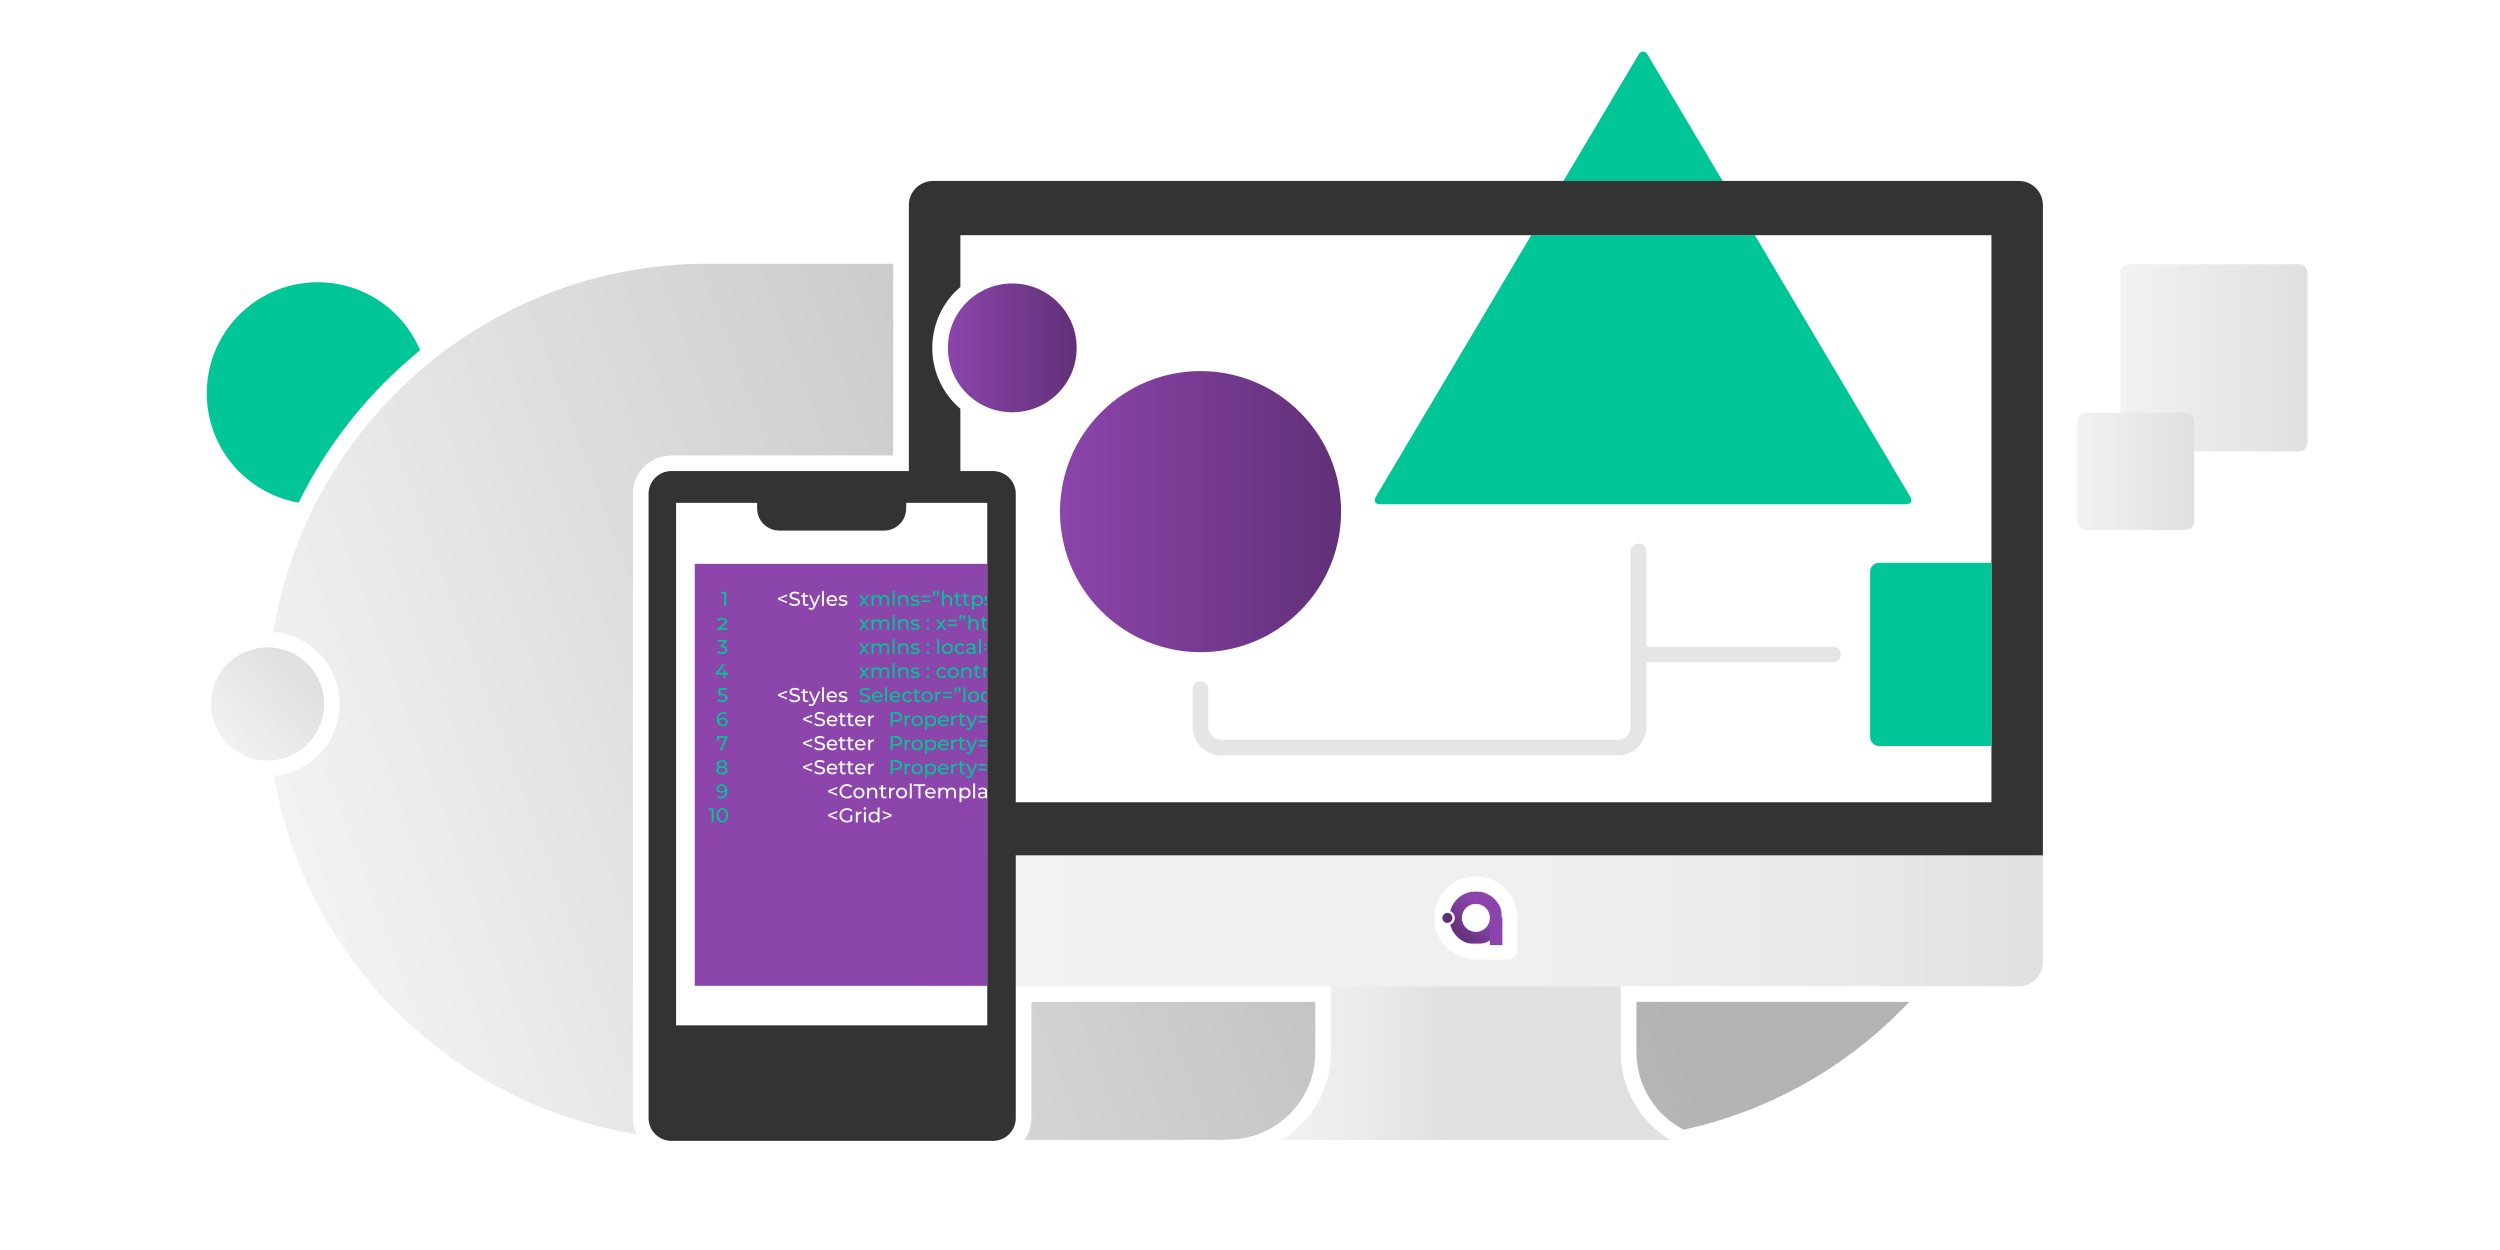 <?xml version="1.0" encoding="utf-8"?>
<!-- Generator: Adobe Illustrator 24.1.0, SVG Export Plug-In . SVG Version: 6.00 Build 0)  -->
<svg version="1.1" id="Layer_1" xmlns="http://www.w3.org/2000/svg" xmlns:xlink="http://www.w3.org/1999/xlink" x="0px" y="0px"
	 viewBox="0 0 1200 600" style="enable-background:new 0 0 1200 600;" xml:space="preserve">
<style type="text/css">
	.st0{fill:url(#SVGID_1_);}
	.st1{fill:#00C596;}
	.st2{fill:#FFFFFF;}
	.st3{fill:url(#SVGID_8_);}
	.st4{fill:#8C45AB;}
	.st5{clip-path:url(#SVGID_20_);fill:#FFFFFF;}
	.st6{clip-path:url(#SVGID_20_);fill:#00C596;}
	.st7{clip-path:url(#SVGID_22_);fill:#00C596;}
	.st8{clip-path:url(#SVGID_22_);fill:#FFFFFF;}
	.st9{fill:#E5E5E5;}
	.st10{enable-background:new    ;}
	.st11{clip-path:url(#SVGID_24_);fill:#FFFFFF;}
	.st12{filter:url(#Adobe_OpacityMaskFilter);}
	.st13{clip-path:url(#SVGID_24_);}
	.st14{clip-path:url(#SVGID_27_);fill:url(#SVGID_28_);}
	.st15{clip-path:url(#SVGID_24_);mask:url(#SVGID_25_);fill:url(#SVGID_29_);}
	.st16{clip-path:url(#SVGID_24_);fill:#8B44AC;}
	.st17{clip-path:url(#SVGID_24_);fill:#5D2F75;}
	.st18{fill:url(#SVGID_30_);}
	.st19{fill:url(#SVGID_31_);}
	.st20{fill:#333333;}
	.st21{fill:url(#SVGID_32_);}
	.st22{fill:url(#SVGID_33_);}
	.st23{fill:url(#SVGID_34_);}
</style>
<linearGradient id="SVGID_1_" gradientUnits="userSpaceOnUse" x1="335.884" y1="547.165" x2="335.978" y2="547.165">
	<stop  offset="0" style="stop-color:#F2F2F2"/>
	<stop  offset="1" style="stop-color:#B3B3B3"/>
</linearGradient>
<polyline class="st0" points="335.88,547.13 335.88,547.2 335.98,547.2 "/>
<g>
	<defs>
		<path id="SVGID_2_" d="M1022.09,126.84c-2.33,0-4.22,1.89-4.22,4.22v81.38c0,2.33,1.89,4.22,4.22,4.22h81.28
			c2.33,0,4.22-1.89,4.22-4.22v-81.38c0-2.33-1.89-4.22-4.22-4.22H1022.09z"/>
	</defs>
	<linearGradient id="SVGID_3_" gradientUnits="userSpaceOnUse" x1="1017.878" y1="171.74" x2="1107.591" y2="171.74">
		<stop  offset="0" style="stop-color:#F2F2F2"/>
		<stop  offset="1" style="stop-color:#E0E0E0"/>
	</linearGradient>
	<use xlink:href="#SVGID_2_"  style="overflow:visible;fill:url(#SVGID_3_);"/>
	<clipPath id="SVGID_4_">
		<use xlink:href="#SVGID_2_"  style="overflow:visible;"/>
	</clipPath>
</g>
<g>
	<defs>
		<path id="SVGID_5_" d="M1001.26,198.11c-2.33,0-4.22,1.89-4.22,4.22v47.82c0,2.33,1.89,4.22,4.22,4.22h47.76
			c2.33,0,4.22-1.89,4.22-4.22v-47.82c0-2.33-1.89-4.22-4.22-4.22H1001.26z"/>
	</defs>
	<linearGradient id="SVGID_6_" gradientUnits="userSpaceOnUse" x1="997.039" y1="226.242" x2="1053.234" y2="226.242">
		<stop  offset="0" style="stop-color:#F2F2F2"/>
		<stop  offset="1" style="stop-color:#E0E0E0"/>
	</linearGradient>
	<use xlink:href="#SVGID_5_"  style="overflow:visible;fill:url(#SVGID_6_);"/>
	<clipPath id="SVGID_7_">
		<use xlink:href="#SVGID_5_"  style="overflow:visible;"/>
	</clipPath>
</g>
<g>
	<path class="st1" d="M201.66,168.1c-2.6-6.18-6.41-11.98-11.44-17.02c-20.81-20.81-54.56-20.81-75.37,0
		c-20.81,20.81-20.81,54.56,0,75.37c8.05,8.05,18.04,12.97,28.47,14.8C157.29,212.86,177.3,187.92,201.66,168.1z"/>
	<path class="st2" d="M322.27,226.1c-6.04,0-10.95,4.91-10.95,10.95v299.62c0,6.04,4.91,10.95,10.95,10.95h154.35
		c6.04,0,10.95-4.91,10.95-10.95V237.05c0-6.04-4.91-10.95-10.95-10.95H322.27z"/>
	<g>
		<linearGradient id="SVGID_8_" gradientUnits="userSpaceOnUse" x1="258.008" y1="712.045" x2="810.691" y2="507.533">
			<stop  offset="0" style="stop-color:#F2F2F2"/>
			<stop  offset="1" style="stop-color:#B3B3B3"/>
		</linearGradient>
		<path class="st3" d="M785.48,480.9v24.07c0.01,0.16,0.02,0.32,0.02,0.48c0.11,15.98,9.29,29.88,22.61,36.82
			c39.61-8.63,75.95-28.49,105.02-57.92c1.12-1.14,2.23-2.28,3.32-3.44H785.48z"/>
	</g>
</g>
<g>
	<defs>
		<path id="SVGID_9_" d="M436.25,410.55v51.27c0,6.4,5.19,11.58,11.58,11.58h521.18c6.4,0,11.58-5.19,11.58-11.58v-51.27H436.25z"/>
	</defs>
	<clipPath id="SVGID_10_">
		<use xlink:href="#SVGID_9_"  style="overflow:visible;"/>
	</clipPath>
</g>
<g>
	<defs>
		<polyline id="SVGID_11_" points="460.97,385.08 955.87,385.08 955.87,112.91 460.97,112.91 		"/>
	</defs>
	<clipPath id="SVGID_12_">
		<use xlink:href="#SVGID_11_"  style="overflow:visible;"/>
	</clipPath>
</g>
<g>
	<defs>
		<path id="SVGID_13_" d="M528.56,197.88c-26.35,26.35-26.35,69.07,0,95.41c26.35,26.35,69.07,26.35,95.41,0
			c26.35-26.35,26.35-69.07,0-95.41c-13.17-13.17-30.44-19.76-47.71-19.76C559,178.11,541.73,184.7,528.56,197.88"/>
	</defs>
	<linearGradient id="SVGID_14_" gradientUnits="userSpaceOnUse" x1="508.799" y1="245.581" x2="643.732" y2="245.581">
		<stop  offset="0" style="stop-color:#8C45AB"/>
		<stop  offset="1" style="stop-color:#613078"/>
	</linearGradient>
	<use xlink:href="#SVGID_13_"  style="overflow:visible;fill:url(#SVGID_14_);"/>
	<clipPath id="SVGID_15_">
		<use xlink:href="#SVGID_13_"  style="overflow:visible;"/>
	</clipPath>
</g>
<g>
	<defs>
		<path id="SVGID_16_" d="M436.25,410.55v51.27c0,6.4,5.19,11.58,11.58,11.58h521.18c6.4,0,11.58-5.19,11.58-11.58v-51.27H436.25z"
			/>
	</defs>
	<linearGradient id="SVGID_17_" gradientUnits="userSpaceOnUse" x1="436.248" y1="441.971" x2="980.594" y2="441.971">
		<stop  offset="0" style="stop-color:#F2F2F2"/>
		<stop  offset="0.546" style="stop-color:#F0F0F0"/>
		<stop  offset="0.849" style="stop-color:#E8E8E8"/>
		<stop  offset="1" style="stop-color:#E0E0E0"/>
	</linearGradient>
	<use xlink:href="#SVGID_16_"  style="overflow:visible;fill:url(#SVGID_17_);"/>
	<clipPath id="SVGID_18_">
		<use xlink:href="#SVGID_16_"  style="overflow:visible;"/>
	</clipPath>
</g>
<g>
	<path class="st2" d="M128.41,310.72c-6.96,0-13.92,2.65-19.22,7.95c-5.13,5.13-7.96,11.96-7.96,19.22c0,7.26,2.83,14.08,7.96,19.22
		h0c5.13,5.13,11.96,7.96,19.22,7.96s14.08-2.83,19.22-7.96c10.6-10.6,10.6-27.84,0-38.43
		C142.33,313.37,135.37,310.72,128.41,310.72z"/>
	<path class="st1" d="M387.92,530.57c6.23,6.23,16.33,6.23,22.56,0c6.23-6.23,6.23-16.33,0-22.56c-6.23-6.23-16.33-6.23-22.56,0
		C381.69,514.24,381.69,524.34,387.92,530.57"/>
</g>
<rect x="333.47" y="270.65" class="st4" width="140.4" height="202.55"/>
<g>
	<defs>
		<rect id="SVGID_19_" x="333.47" y="270.65" width="140.4" height="202.55"/>
	</defs>
	<clipPath id="SVGID_20_">
		<use xlink:href="#SVGID_19_"  style="overflow:visible;"/>
	</clipPath>
	<path class="st5" d="M423.69,389.25v0.8l3.42,1.32l-3.42,1.32v0.8l4.31-1.7v-0.83L423.69,389.25z M419.54,393.99
		c-0.98,0-1.72-0.71-1.72-1.8c0-1.09,0.74-1.79,1.72-1.79c0.97,0,1.71,0.7,1.71,1.79C421.26,393.27,420.52,393.99,419.54,393.99
		 M421.25,387.6v2.81c-0.42-0.55-1.06-0.82-1.78-0.82c-1.49,0-2.58,1.04-2.58,2.6c0,1.56,1.09,2.61,2.58,2.61
		c0.75,0,1.41-0.29,1.82-0.86v0.81h0.88v-7.14H421.25z M414.67,394.74h0.92v-5.1h-0.92V394.74z M415.14,388.65
		c0.36,0,0.62-0.27,0.62-0.62c0-0.33-0.27-0.59-0.62-0.59c-0.36,0-0.62,0.27-0.62,0.61C414.51,388.4,414.78,388.65,415.14,388.65
		 M411.68,390.49v-0.85h-0.88v5.1h0.92v-2.54c0-1.12,0.62-1.72,1.61-1.72c0.07,0,0.14,0,0.21,0.01v-0.89
		C412.64,389.59,412.01,389.9,411.68,390.49 M408.17,393.53c-0.48,0.31-1.01,0.43-1.58,0.43c-1.55,0-2.68-1.11-2.68-2.59
		c0-1.5,1.13-2.59,2.69-2.59c0.76,0,1.4,0.24,1.95,0.78l0.6-0.6c-0.61-0.68-1.52-1.04-2.59-1.04c-2.09,0-3.61,1.45-3.61,3.45
		c0,1.99,1.52,3.44,3.59,3.44c0.94,0,1.88-0.29,2.55-0.86v-2.63h-0.92V393.53z M401.84,389.25l-4.31,1.7v0.83l4.31,1.7v-0.8
		l-3.42-1.32l3.42-1.32V389.25z"/>
	<path class="st6" d="M346.72,393.96c-1.06,0-1.79-0.87-1.79-2.59c0-1.72,0.73-2.59,1.79-2.59c1.05,0,1.78,0.87,1.78,2.59
		C348.5,393.09,347.77,393.96,346.72,393.96 M346.72,394.81c1.57,0,2.74-1.25,2.74-3.44c0-2.2-1.17-3.45-2.74-3.45
		c-1.58,0-2.75,1.25-2.75,3.45C343.97,393.56,345.15,394.81,346.72,394.81 M340.03,388v0.84h1.52v5.9h0.95V388H340.03z"/>
	<path class="st5" d="M485.04,377.7v0.8l3.42,1.32l-3.42,1.32v0.8l4.31-1.7v-0.83L485.04,377.7z M481.47,378.82
		c0.9,0,1.54,0.61,1.64,1.46h-3.27C479.93,379.42,480.59,378.82,481.47,378.82 M483.99,380.67c0-1.57-1.05-2.63-2.52-2.63
		s-2.56,1.09-2.56,2.6c0,1.52,1.1,2.61,2.74,2.61c0.85,0,1.55-0.29,2.01-0.83l-0.51-0.6c-0.38,0.41-0.88,0.62-1.47,0.62
		c-1.01,0-1.73-0.6-1.85-1.49h4.14C483.98,380.86,483.99,380.74,483.99,380.67 M478.15,382.23c-0.19,0.15-0.45,0.24-0.72,0.24
		c-0.51,0-0.8-0.31-0.8-0.86v-2.76h1.46v-0.76h-1.46v-1.12h-0.92v1.12h-0.87v0.76h0.87v2.8c0,1.03,0.59,1.6,1.62,1.6
		c0.41,0,0.84-0.12,1.12-0.36L478.15,382.23z M471.46,382.54c-0.7,0-1.13-0.32-1.13-0.83c0-0.43,0.26-0.79,1.17-0.79h1.43v0.71
		C472.7,382.22,472.16,382.54,471.46,382.54 M471.67,378.04c-0.82,0-1.58,0.23-2.11,0.65l0.38,0.69c0.39-0.34,1.01-0.55,1.62-0.55
		c0.91,0,1.37,0.45,1.37,1.23v0.18h-1.46c-1.52,0-2.05,0.67-2.05,1.49c0,0.89,0.73,1.5,1.89,1.5c0.8,0,1.37-0.27,1.67-0.73v0.67
		h0.88v-3.08C473.86,378.71,473.07,378.04,471.67,378.04 M467.13,383.19h0.92v-7.14h-0.92V383.19z M463.2,382.44
		c-0.97,0-1.71-0.71-1.71-1.8c0-1.08,0.74-1.79,1.71-1.79c0.98,0,1.72,0.71,1.72,1.79C464.92,381.73,464.18,382.44,463.2,382.44
		 M463.27,378.04c-0.75,0-1.4,0.29-1.82,0.85v-0.81h-0.88v6.97h0.92v-2.64c0.42,0.55,1.06,0.83,1.78,0.83
		c1.49,0,2.58-1.04,2.58-2.61C465.85,379.08,464.77,378.04,463.27,378.04 M456.78,378.04c-0.87,0-1.58,0.36-1.96,0.94
		c-0.34-0.63-0.99-0.94-1.77-0.94c-0.77,0-1.4,0.29-1.76,0.81v-0.76h-0.89v5.1h0.92v-2.63c0-1.11,0.61-1.7,1.53-1.7
		c0.84,0,1.32,0.49,1.32,1.49v2.83h0.92v-2.63c0-1.11,0.61-1.69,1.53-1.69c0.84,0,1.32,0.49,1.32,1.49v2.83h0.92v-2.93
		C458.86,378.75,458.02,378.04,456.78,378.04 M446.6,378.82c0.9,0,1.54,0.61,1.64,1.46h-3.27
		C445.05,379.42,445.71,378.82,446.6,378.82 M449.12,380.67c0-1.57-1.05-2.63-2.52-2.63c-1.47,0-2.56,1.09-2.56,2.6
		c0,1.52,1.1,2.61,2.74,2.61c0.85,0,1.55-0.29,2.01-0.83l-0.51-0.6c-0.38,0.41-0.88,0.62-1.47,0.62c-1.01,0-1.73-0.6-1.85-1.49h4.14
		C449.11,380.86,449.12,380.74,449.12,380.67 M440.86,383.19h0.95v-5.9h2.31v-0.84h-5.57v0.84h2.31V383.19z M436.7,383.19h0.92
		v-7.14h-0.92V383.19z M432.78,382.44c-0.98,0-1.72-0.71-1.72-1.8c0-1.09,0.74-1.79,1.72-1.79c0.98,0,1.71,0.7,1.71,1.79
		C434.49,381.73,433.76,382.44,432.78,382.44 M432.78,383.25c1.53,0,2.65-1.09,2.65-2.61c0-1.52-1.12-2.6-2.65-2.6
		c-1.53,0-2.66,1.08-2.66,2.6C430.12,382.16,431.24,383.25,432.78,383.25 M427.65,378.94v-0.86h-0.88v5.1h0.92v-2.54
		c0-1.12,0.62-1.72,1.61-1.72c0.07,0,0.13,0,0.21,0.01v-0.89C428.61,378.04,427.97,378.35,427.65,378.94 M425.36,382.23
		c-0.19,0.15-0.45,0.24-0.72,0.24c-0.51,0-0.8-0.31-0.8-0.86v-2.76h1.46v-0.76h-1.46v-1.12h-0.92v1.12h-0.87v0.76h0.87v2.8
		c0,1.03,0.59,1.6,1.62,1.6c0.41,0,0.84-0.12,1.12-0.36L425.36,382.23z M418.95,378.04c-0.81,0-1.46,0.3-1.84,0.82v-0.77h-0.88v5.1
		h0.92v-2.63c0-1.11,0.64-1.7,1.62-1.7c0.88,0,1.38,0.49,1.38,1.49v2.83h0.92v-2.93C421.06,378.75,420.19,378.04,418.95,378.04
		 M412.3,382.44c-0.98,0-1.72-0.71-1.72-1.8c0-1.09,0.74-1.79,1.72-1.79c0.98,0,1.71,0.7,1.71,1.79
		C414.01,381.73,413.28,382.44,412.3,382.44 M412.3,383.25c1.53,0,2.65-1.09,2.65-2.61c0-1.52-1.12-2.6-2.65-2.6
		c-1.53,0-2.66,1.08-2.66,2.6C409.64,382.16,410.77,383.25,412.3,383.25 M406.51,383.27c1.05,0,1.95-0.36,2.57-1.06l-0.63-0.61
		c-0.52,0.55-1.15,0.81-1.9,0.81c-1.52,0-2.65-1.1-2.65-2.59s1.13-2.59,2.65-2.59c0.74,0,1.38,0.25,1.9,0.8l0.63-0.61
		c-0.62-0.69-1.52-1.05-2.56-1.05c-2.05,0-3.57,1.45-3.57,3.44C402.95,381.81,404.47,383.27,406.51,383.27 M401.84,377.7l-4.31,1.7
		v0.83l4.31,1.7v-0.8l-3.42-1.32l3.42-1.32V377.7z"/>
	<path class="st6" d="M346.37,379.76c-0.94,0-1.53-0.51-1.53-1.3c0-0.8,0.61-1.31,1.48-1.31c1.05,0,1.61,0.61,1.61,1.3
		C347.93,379.2,347.29,379.76,346.37,379.76 M346.28,376.38c-1.34,0-2.38,0.83-2.38,2.13c0,1.24,0.96,2.04,2.3,2.04
		c0.84,0,1.55-0.3,1.95-0.88v0.24c0,1.68-0.87,2.54-2.23,2.54c-0.49,0-0.94-0.09-1.3-0.32l-0.37,0.75c0.43,0.27,1.04,0.39,1.67,0.39
		c1.89,0,3.18-1.23,3.18-3.53C349.11,377.59,348.09,376.38,346.28,376.38"/>
	<path class="st6" d="M529.46,366.16v0.8l3.42,1.32l-3.42,1.32v0.8l4.31-1.7v-0.83L529.46,366.16z M527.74,364.44
		c-0.37,0-0.64,0.27-0.64,0.65c0,0.29,0.16,0.51,0.4,0.6l-0.36,1.43h0.61l0.46-1.35c0.12-0.36,0.15-0.5,0.15-0.68
		C528.36,364.72,528.1,364.44,527.74,364.44 M525.92,364.44c-0.37,0-0.64,0.27-0.64,0.65c0,0.29,0.16,0.51,0.4,0.6l-0.36,1.43h0.61
		l0.46-1.35c0.12-0.36,0.15-0.5,0.15-0.68C526.54,364.72,526.28,364.44,525.92,364.44 M521.9,367.27c0.9,0,1.54,0.61,1.64,1.46
		h-3.27C520.36,367.87,521.02,367.27,521.9,367.27 M524.42,369.12c0-1.57-1.05-2.63-2.52-2.63s-2.56,1.09-2.56,2.6
		c0,1.52,1.1,2.61,2.74,2.61c0.85,0,1.55-0.29,2.01-0.83l-0.51-0.6c-0.38,0.41-0.88,0.62-1.47,0.62c-1.01,0-1.73-0.6-1.85-1.49h4.14
		C524.42,369.31,524.42,369.2,524.42,369.12 M518.58,370.68c-0.19,0.15-0.45,0.24-0.72,0.24c-0.51,0-0.8-0.31-0.8-0.86v-2.76h1.46
		v-0.76h-1.46v-1.12h-0.92v1.12h-0.87v0.76h0.87v2.8c0,1.03,0.59,1.6,1.62,1.6c0.41,0,0.84-0.12,1.12-0.36L518.58,370.68z
		 M511.9,370.99c-0.7,0-1.13-0.32-1.13-0.83c0-0.43,0.26-0.79,1.17-0.79h1.43v0.71C513.14,370.67,512.59,370.99,511.9,370.99
		 M512.11,366.49c-0.82,0-1.58,0.23-2.11,0.65l0.39,0.69c0.39-0.34,1.01-0.55,1.62-0.55c0.91,0,1.37,0.45,1.37,1.23v0.18h-1.46
		c-1.52,0-2.05,0.67-2.05,1.49c0,0.89,0.73,1.5,1.89,1.5c0.8,0,1.37-0.27,1.67-0.73v0.67h0.88v-3.08
		C514.29,367.17,513.5,366.49,512.11,366.49 M507.57,371.64h0.92v-7.14h-0.92V371.64z M503.63,370.89c-0.97,0-1.71-0.71-1.71-1.8
		c0-1.08,0.74-1.79,1.71-1.79c0.98,0,1.72,0.71,1.72,1.79C505.35,370.18,504.61,370.89,503.63,370.89 M503.71,366.49
		c-0.75,0-1.4,0.29-1.82,0.85v-0.81H501v6.97h0.92v-2.63c0.42,0.55,1.06,0.83,1.78,0.83c1.49,0,2.58-1.04,2.58-2.61
		C506.28,367.53,505.2,366.49,503.71,366.49 M497.21,366.49c-0.87,0-1.58,0.36-1.96,0.94c-0.34-0.64-0.99-0.94-1.77-0.94
		c-0.77,0-1.4,0.29-1.76,0.81v-0.76h-0.88v5.1h0.92v-2.63c0-1.11,0.61-1.7,1.53-1.7c0.84,0,1.32,0.49,1.32,1.49v2.83h0.92v-2.63
		c0-1.11,0.61-1.69,1.53-1.69c0.84,0,1.32,0.49,1.32,1.49v2.83h0.92v-2.93C499.3,367.2,498.45,366.49,497.21,366.49 M487.03,367.27
		c0.9,0,1.54,0.61,1.64,1.46h-3.27C485.49,367.87,486.14,367.27,487.03,367.27 M489.55,369.12c0-1.57-1.05-2.63-2.52-2.63
		c-1.47,0-2.56,1.09-2.56,2.6c0,1.52,1.1,2.61,2.74,2.61c0.85,0,1.55-0.29,2.01-0.83l-0.51-0.6c-0.38,0.41-0.88,0.62-1.47,0.62
		c-1.01,0-1.73-0.6-1.85-1.49h4.14C489.54,369.31,489.55,369.2,489.55,369.12 M481.29,371.64h0.95v-5.9h2.31v-0.84h-5.57v0.84h2.31
		V371.64z M477.61,364.44c-0.36,0-0.64,0.27-0.64,0.65c0,0.29,0.16,0.51,0.4,0.6l-0.36,1.43h0.6l0.46-1.35
		c0.12-0.36,0.15-0.5,0.15-0.68C478.23,364.72,477.97,364.44,477.61,364.44 M475.79,364.44c-0.36,0-0.64,0.27-0.64,0.65
		c0,0.29,0.16,0.51,0.4,0.6l-0.36,1.43h0.61l0.46-1.35c0.12-0.36,0.15-0.5,0.15-0.68C476.41,364.72,476.15,364.44,475.79,364.44
		 M469.73,369.79h4.31v-0.76h-4.31V369.79z M469.73,367.51h4.31v-0.76h-4.31V367.51z M468.18,366.54l-1.76,4.08l-1.78-4.08h-0.96
		l2.25,5.09l-0.16,0.36c-0.25,0.59-0.53,0.79-0.97,0.79c-0.35,0-0.66-0.13-0.91-0.38l-0.39,0.69c0.32,0.31,0.82,0.47,1.31,0.47
		c0.78,0,1.37-0.34,1.82-1.41l2.47-5.61H468.18z M463.27,370.68c-0.19,0.15-0.45,0.24-0.72,0.24c-0.51,0-0.8-0.31-0.8-0.86v-2.76
		h1.46v-0.76h-1.46v-1.12h-0.92v1.12h-0.87v0.76h0.87v2.8c0,1.03,0.59,1.6,1.62,1.6c0.41,0,0.84-0.12,1.12-0.36L463.27,370.68z
		 M457.48,367.4v-0.86h-0.89v5.1h0.92v-2.54c0-1.12,0.62-1.72,1.61-1.72c0.07,0,0.14,0,0.21,0.01v-0.89
		C458.45,366.49,457.81,366.8,457.48,367.4 M452.8,367.27c0.9,0,1.54,0.61,1.64,1.46h-3.27
		C451.26,367.87,451.91,367.27,452.8,367.27 M455.32,369.12c0-1.57-1.05-2.63-2.52-2.63c-1.47,0-2.56,1.09-2.56,2.6
		c0,1.52,1.1,2.61,2.74,2.61c0.85,0,1.55-0.29,2.01-0.83l-0.51-0.6c-0.38,0.41-0.88,0.62-1.47,0.62c-1.01,0-1.73-0.6-1.85-1.49h4.14
		C455.31,369.31,455.32,369.2,455.32,369.12 M446.77,370.89c-0.97,0-1.71-0.71-1.71-1.8c0-1.08,0.74-1.79,1.71-1.79
		c0.98,0,1.72,0.71,1.72,1.79C448.5,370.18,447.75,370.89,446.77,370.89 M446.85,366.49c-0.75,0-1.41,0.29-1.82,0.85v-0.81h-0.88
		v6.97h0.92v-2.63c0.42,0.55,1.06,0.83,1.78,0.83c1.49,0,2.58-1.04,2.58-2.61C449.43,367.53,448.34,366.49,446.85,366.49
		 M440.22,370.89c-0.98,0-1.72-0.71-1.72-1.8s0.74-1.79,1.72-1.79c0.98,0,1.71,0.7,1.71,1.79S441.2,370.89,440.22,370.89
		 M440.22,371.7c1.53,0,2.65-1.09,2.65-2.61s-1.11-2.6-2.65-2.6c-1.53,0-2.65,1.08-2.65,2.6S438.69,371.7,440.22,371.7
		 M435.09,367.4v-0.86h-0.88v5.1h0.92v-2.54c0-1.12,0.62-1.72,1.61-1.72c0.07,0,0.13,0,0.21,0.01v-0.89
		C436.05,366.49,435.42,366.8,435.09,367.4 M430.17,368.76h-1.64v-3.02h1.64c1.23,0,1.88,0.55,1.88,1.51
		C432.05,368.21,431.4,368.76,430.17,368.76 M430.2,364.9h-2.63v6.73h0.96v-2.04h1.67c1.75,0,2.81-0.88,2.81-2.35
		C433.01,365.79,431.95,364.9,430.2,364.9"/>
	<path class="st5" d="M417.65,367.4v-0.85h-0.89v5.1h0.92v-2.54c0-1.12,0.62-1.72,1.61-1.72c0.07,0,0.14,0,0.21,0.01v-0.89
		C418.61,366.49,417.97,366.8,417.65,367.4 M412.96,367.27c0.9,0,1.54,0.61,1.64,1.46h-3.27
		C411.42,367.87,412.08,367.27,412.96,367.27 M415.48,369.12c0-1.57-1.05-2.63-2.52-2.63s-2.56,1.09-2.56,2.6
		c0,1.52,1.1,2.61,2.74,2.61c0.85,0,1.55-0.29,2.01-0.83l-0.51-0.6c-0.38,0.42-0.88,0.62-1.47,0.62c-1.01,0-1.73-0.6-1.85-1.49h4.14
		C415.47,369.31,415.48,369.2,415.48,369.12 M409.64,370.68c-0.19,0.15-0.45,0.24-0.72,0.24c-0.51,0-0.8-0.31-0.8-0.86v-2.76h1.46
		v-0.76h-1.46v-1.12h-0.92v1.12h-0.87v0.76h0.87v2.8c0,1.03,0.59,1.6,1.62,1.6c0.41,0,0.84-0.11,1.12-0.35L409.64,370.68z
		 M405.78,370.68c-0.19,0.15-0.45,0.24-0.72,0.24c-0.51,0-0.8-0.31-0.8-0.86v-2.76h1.46v-0.76h-1.46v-1.12h-0.92v1.12h-0.87v0.76
		h0.87v2.8c0,1.03,0.59,1.6,1.62,1.6c0.41,0,0.84-0.11,1.12-0.35L405.78,370.68z M399.4,367.27c0.89,0,1.54,0.61,1.64,1.46h-3.27
		C397.86,367.87,398.52,367.27,399.4,367.27 M401.92,369.12c0-1.57-1.05-2.63-2.52-2.63c-1.47,0-2.56,1.09-2.56,2.6
		c0,1.52,1.1,2.61,2.74,2.61c0.85,0,1.55-0.29,2.01-0.83l-0.51-0.6c-0.38,0.42-0.88,0.62-1.47,0.62c-1.01,0-1.73-0.6-1.85-1.49h4.14
		C401.91,369.31,401.92,369.2,401.92,369.12 M393.43,371.72c1.78,0,2.61-0.88,2.61-1.91c0-2.47-4.08-1.44-4.08-3.09
		c0-0.59,0.49-1.07,1.64-1.07c0.6,0,1.26,0.17,1.85,0.55l0.32-0.77c-0.56-0.39-1.38-0.6-2.17-0.6c-1.77,0-2.58,0.88-2.58,1.93
		c0,2.5,4.08,1.46,4.08,3.11c0,0.59-0.5,1.04-1.67,1.04c-0.87,0-1.72-0.33-2.22-0.78l-0.36,0.75
		C391.39,371.37,392.4,371.72,393.43,371.72 M389.82,366.16l-4.31,1.7v0.83l4.31,1.7v-0.8l-3.42-1.32l3.42-1.32V366.16z"/>
	<path class="st6" d="M346.46,370.94c-1.07,0-1.7-0.47-1.7-1.23c0-0.74,0.64-1.2,1.7-1.2c1.07,0,1.72,0.46,1.72,1.2
		C348.19,370.47,347.53,370.94,346.46,370.94 M346.46,365.61c0.9,0,1.5,0.41,1.5,1.09c0,0.67-0.57,1.08-1.5,1.08
		c-0.92,0-1.47-0.41-1.47-1.08C344.99,366.02,345.56,365.61,346.46,365.61 M347.96,368.11c0.61-0.29,0.95-0.79,0.95-1.45
		c0-1.13-0.98-1.83-2.44-1.83c-1.45,0-2.43,0.7-2.43,1.83c0,0.66,0.33,1.16,0.94,1.45c-0.76,0.29-1.18,0.86-1.18,1.63
		c0,1.22,1.03,1.98,2.67,1.98c1.65,0,2.68-0.76,2.68-1.98C349.15,368.96,348.73,368.41,347.96,368.11"/>
	<path class="st6" d="M618.24,354.61v0.8l3.43,1.32l-3.43,1.32v0.8l4.31-1.7v-0.83L618.24,354.61z M613.94,361.05h0.84l3.17-9.07
		h-0.84L613.94,361.05z M610.54,352.89c-0.37,0-0.64,0.27-0.64,0.65c0,0.29,0.16,0.51,0.4,0.6l-0.36,1.43h0.61l0.46-1.35
		c0.12-0.36,0.15-0.5,0.15-0.68C611.16,353.17,610.9,352.89,610.54,352.89 M608.72,352.89c-0.36,0-0.64,0.27-0.64,0.65
		c0,0.29,0.16,0.51,0.4,0.6l-0.36,1.43h0.61l0.46-1.35c0.12-0.36,0.15-0.5,0.15-0.68C609.34,353.17,609.08,352.89,608.72,352.89
		 M604.13,353.36v0.84h1.52v5.9h0.95v-6.74H604.13z M602.52,352.89c-0.37,0-0.64,0.27-0.64,0.65c0,0.29,0.16,0.51,0.4,0.6
		l-0.35,1.43h0.6l0.46-1.35c0.12-0.36,0.15-0.5,0.15-0.68C603.15,353.17,602.89,352.89,602.52,352.89 M600.7,352.89
		c-0.36,0-0.64,0.27-0.64,0.65c0,0.29,0.16,0.51,0.4,0.6l-0.36,1.43h0.61l0.46-1.35c0.12-0.36,0.15-0.5,0.15-0.68
		C601.33,353.17,601.07,352.89,600.7,352.89 M594.64,358.24h4.31v-0.76h-4.31V358.24z M594.64,355.96h4.31v-0.76h-4.31V355.96z
		 M591.07,355.72c0.9,0,1.54,0.61,1.64,1.46h-3.27C589.53,356.32,590.18,355.72,591.07,355.72 M593.59,357.57
		c0-1.57-1.05-2.63-2.52-2.63c-1.47,0-2.56,1.09-2.56,2.6c0,1.52,1.1,2.61,2.74,2.61c0.85,0,1.55-0.29,2.01-0.83l-0.51-0.6
		c-0.38,0.41-0.88,0.62-1.47,0.62c-1.01,0-1.73-0.6-1.85-1.49h4.14C593.58,357.76,593.59,357.65,593.59,357.57 M586.3,354.99v2.64
		c0,1.1-0.62,1.69-1.58,1.69c-0.88,0-1.38-0.5-1.38-1.5v-2.83h-0.92v2.94c0,1.5,0.87,2.22,2.19,2.22c0.72,0,1.36-0.3,1.73-0.83v0.77
		h0.88v-5.1H586.3z M579.78,360.09h0.92v-7.14h-0.92V360.09z M575.67,359.44c-0.7,0-1.13-0.32-1.13-0.83c0-0.43,0.26-0.79,1.17-0.79
		h1.43v0.71C576.91,359.12,576.36,359.44,575.67,359.44 M575.88,354.94c-0.82,0-1.58,0.23-2.11,0.65l0.38,0.69
		c0.39-0.34,1.01-0.55,1.62-0.55c0.91,0,1.37,0.45,1.37,1.23v0.18h-1.46c-1.52,0-2.05,0.67-2.05,1.49c0,0.89,0.73,1.5,1.89,1.5
		c0.8,0,1.37-0.27,1.67-0.73v0.67h0.88v-3.08C578.07,355.62,577.28,354.94,575.88,354.94 M572.73,353.36l-2.44,5.53l-2.43-5.53
		h-1.04l2.96,6.74h0.95l2.95-6.74H572.73z M563.16,352.89c-0.36,0-0.64,0.27-0.64,0.65c0,0.29,0.16,0.51,0.4,0.6l-0.36,1.43h0.61
		l0.46-1.35c0.12-0.36,0.15-0.5,0.15-0.68C563.79,353.17,563.53,352.89,563.16,352.89 M561.34,352.89c-0.36,0-0.64,0.27-0.64,0.65
		c0,0.29,0.16,0.51,0.4,0.6l-0.36,1.43h0.61l0.46-1.35c0.12-0.36,0.15-0.5,0.15-0.68C561.97,353.17,561.71,352.89,561.34,352.89
		 M557.75,360.15c1.36,0,2.2-0.59,2.2-1.51c0-1.98-3.23-1-3.23-2.2c0-0.4,0.4-0.7,1.2-0.7c0.5,0,1.01,0.11,1.47,0.4l0.39-0.73
		c-0.44-0.29-1.19-0.46-1.86-0.46c-1.31,0-2.13,0.61-2.13,1.53c0,2.03,3.22,1.04,3.22,2.18c0,0.43-0.36,0.69-1.21,0.69
		c-0.66,0-1.36-0.22-1.79-0.53l-0.38,0.73C556.07,359.89,556.9,360.15,557.75,360.15 M552.93,360.15c1.36,0,2.2-0.59,2.2-1.51
		c0-1.98-3.23-1-3.23-2.2c0-0.4,0.4-0.7,1.2-0.7c0.5,0,1.01,0.11,1.47,0.4l0.39-0.73c-0.44-0.29-1.19-0.46-1.86-0.46
		c-1.31,0-2.13,0.61-2.13,1.53c0,2.03,3.22,1.04,3.22,2.18c0,0.43-0.36,0.69-1.21,0.69c-0.66,0-1.36-0.22-1.79-0.53l-0.39,0.73
		C551.25,359.89,552.08,360.15,552.93,360.15 M547.67,355.72c0.9,0,1.54,0.61,1.64,1.46h-3.27
		C546.13,356.32,546.78,355.72,547.67,355.72 M550.19,357.57c0-1.57-1.05-2.63-2.52-2.63s-2.56,1.09-2.56,2.6
		c0,1.52,1.1,2.61,2.74,2.61c0.85,0,1.55-0.29,2.01-0.83l-0.51-0.6c-0.38,0.41-0.88,0.62-1.47,0.62c-1.01,0-1.73-0.6-1.85-1.49h4.14
		C550.18,357.76,550.19,357.65,550.19,357.57 M541.72,354.94c-0.81,0-1.46,0.3-1.84,0.82v-0.77H539v5.1h0.92v-2.63
		c0-1.11,0.64-1.7,1.62-1.7c0.88,0,1.38,0.49,1.38,1.49v2.83h0.92v-2.93C543.84,355.66,542.96,354.94,541.72,354.94 M537.03,360.09
		h1.14l-2.36-2.99l2.15-2.11h-1.12l-2.78,2.54v-4.58h-0.92v7.14h0.92v-1.39l1.06-0.98L537.03,360.09z M529.93,360.15
		c0.91,0,1.67-0.38,2.08-1.1l-0.7-0.44c-0.33,0.5-0.83,0.73-1.39,0.73c-1,0-1.75-0.69-1.75-1.8c0-1.09,0.75-1.79,1.75-1.79
		c0.56,0,1.06,0.23,1.39,0.73l0.7-0.45c-0.4-0.71-1.16-1.09-2.08-1.09c-1.57,0-2.69,1.08-2.69,2.6S528.36,360.15,529.93,360.15
		 M525.02,360.09h0.92v-5.1h-0.92V360.09z M525.48,354.01c0.37,0,0.62-0.27,0.62-0.61c0-0.33-0.27-0.59-0.62-0.59
		c-0.36,0-0.62,0.27-0.62,0.61C524.86,353.75,525.13,354.01,525.48,354.01 M521.19,354.94c-0.78,0-1.42,0.28-1.8,0.77v-2.76h-0.92
		v7.14h0.92v-2.63c0-1.11,0.64-1.69,1.62-1.69c0.88,0,1.38,0.49,1.38,1.49v2.83h0.92v-2.93
		C523.31,355.66,522.43,354.94,521.19,354.94 M514.29,360.09h0.95v-5.9h2.31v-0.84h-5.57v0.84h2.31V360.09z M510.12,355.85v-0.86
		h-0.88v5.1h0.92v-2.54c0-1.12,0.62-1.72,1.61-1.72c0.07,0,0.13,0,0.21,0.01v-0.89C511.09,354.94,510.45,355.25,510.12,355.85
		 M505.44,355.72c0.9,0,1.54,0.61,1.64,1.46h-3.27C503.9,356.32,504.55,355.72,505.44,355.72 M507.96,357.57
		c0-1.57-1.05-2.63-2.52-2.63c-1.47,0-2.56,1.09-2.56,2.6c0,1.52,1.1,2.61,2.74,2.61c0.85,0,1.55-0.29,2.01-0.83l-0.51-0.6
		c-0.38,0.41-0.88,0.62-1.47,0.62c-1.01,0-1.73-0.6-1.85-1.49h4.14C507.95,357.76,507.96,357.65,507.96,357.57 M498.97,359.34
		c-0.98,0-1.72-0.71-1.72-1.8c0-1.09,0.74-1.79,1.72-1.79c0.97,0,1.71,0.7,1.71,1.79C500.68,358.63,499.94,359.34,498.97,359.34
		 M500.67,352.95v2.81c-0.42-0.55-1.06-0.82-1.78-0.82c-1.49,0-2.58,1.04-2.58,2.6c0,1.56,1.09,2.61,2.58,2.61
		c0.75,0,1.41-0.29,1.82-0.86v0.81h0.88v-7.14H500.67z M493.84,355.85v-0.86h-0.88v5.1h0.92v-2.54c0-1.12,0.62-1.72,1.61-1.72
		c0.07,0,0.14,0,0.21,0.01v-0.89C494.8,354.94,494.17,355.25,493.84,355.85 M489.03,359.34c-0.98,0-1.72-0.71-1.72-1.8
		c0-1.09,0.74-1.79,1.72-1.79s1.71,0.7,1.71,1.79C490.74,358.63,490.01,359.34,489.03,359.34 M489.03,360.15
		c1.53,0,2.65-1.09,2.65-2.61s-1.11-2.6-2.65-2.6s-2.66,1.08-2.66,2.6S487.5,360.15,489.03,360.15 M482.87,359.31h-2.21v-2.24h2.21
		c1.07,0,1.65,0.35,1.65,1.13S483.94,359.31,482.87,359.31 M482.63,354.13c0.98,0,1.54,0.37,1.54,1.08c0,0.71-0.56,1.08-1.54,1.08
		h-1.97v-2.16H482.63z M484.23,356.6c0.53-0.26,0.9-0.77,0.9-1.5c0-1.09-0.87-1.74-2.42-1.74h-3.02v6.74h3.21
		c1.7,0,2.58-0.66,2.58-1.82C485.49,357.38,484.99,356.81,484.23,356.6 M477.61,352.89c-0.36,0-0.64,0.27-0.64,0.65
		c0,0.29,0.16,0.51,0.4,0.6l-0.36,1.43h0.6l0.46-1.35c0.12-0.36,0.15-0.5,0.15-0.68C478.23,353.17,477.97,352.89,477.61,352.89
		 M475.79,352.89c-0.36,0-0.64,0.27-0.64,0.65c0,0.29,0.16,0.51,0.4,0.6l-0.36,1.43h0.61l0.46-1.35c0.12-0.36,0.15-0.5,0.15-0.68
		C476.41,353.17,476.15,352.89,475.79,352.89 M469.73,358.24h4.31v-0.76h-4.31V358.24z M469.73,355.96h4.31v-0.76h-4.31V355.96z
		 M468.18,354.99l-1.76,4.08l-1.78-4.08h-0.96l2.25,5.09l-0.16,0.36c-0.25,0.59-0.53,0.79-0.97,0.79c-0.35,0-0.66-0.13-0.91-0.38
		l-0.39,0.69c0.32,0.31,0.82,0.47,1.31,0.47c0.78,0,1.37-0.34,1.82-1.41l2.47-5.61H468.18z M463.27,359.13
		c-0.19,0.15-0.45,0.24-0.72,0.24c-0.51,0-0.8-0.31-0.8-0.86v-2.76h1.46v-0.76h-1.46v-1.12h-0.92v1.12h-0.87v0.76h0.87v2.8
		c0,1.03,0.59,1.6,1.62,1.6c0.41,0,0.84-0.11,1.12-0.36L463.27,359.13z M457.48,355.85v-0.86h-0.89v5.1h0.92v-2.54
		c0-1.12,0.62-1.72,1.61-1.72c0.07,0,0.14,0,0.21,0.01v-0.89C458.45,354.94,457.81,355.25,457.48,355.85 M452.8,355.72
		c0.9,0,1.54,0.61,1.64,1.46h-3.27C451.26,356.32,451.91,355.72,452.8,355.72 M455.32,357.57c0-1.57-1.05-2.63-2.52-2.63
		c-1.47,0-2.56,1.09-2.56,2.6c0,1.52,1.1,2.61,2.74,2.61c0.85,0,1.55-0.29,2.01-0.83l-0.51-0.6c-0.38,0.41-0.88,0.62-1.47,0.62
		c-1.01,0-1.73-0.6-1.85-1.49h4.14C455.31,357.76,455.32,357.65,455.32,357.57 M446.77,359.34c-0.97,0-1.71-0.71-1.71-1.8
		c0-1.08,0.74-1.79,1.71-1.79c0.98,0,1.72,0.71,1.72,1.79C448.5,358.63,447.75,359.34,446.77,359.34 M446.85,354.94
		c-0.75,0-1.41,0.29-1.82,0.86v-0.81h-0.88v6.97h0.92v-2.63c0.42,0.55,1.06,0.83,1.78,0.83c1.49,0,2.58-1.04,2.58-2.61
		C449.43,355.98,448.34,354.94,446.85,354.94 M440.22,359.34c-0.98,0-1.72-0.71-1.72-1.8c0-1.09,0.74-1.79,1.72-1.79
		c0.98,0,1.71,0.7,1.71,1.79C441.93,358.63,441.2,359.34,440.22,359.34 M440.22,360.15c1.53,0,2.65-1.09,2.65-2.61
		s-1.11-2.6-2.65-2.6c-1.53,0-2.65,1.08-2.65,2.6S438.69,360.15,440.22,360.15 M435.09,355.85v-0.86h-0.88v5.1h0.92v-2.54
		c0-1.12,0.62-1.72,1.61-1.72c0.07,0,0.13,0,0.21,0.01v-0.89C436.05,354.94,435.42,355.25,435.09,355.85 M430.17,357.22h-1.64v-3.02
		h1.64c1.23,0,1.88,0.55,1.88,1.51C432.05,356.67,431.4,357.22,430.17,357.22 M430.2,353.36h-2.63v6.74h0.96v-2.04h1.67
		c1.75,0,2.81-0.88,2.81-2.35C433.01,354.24,431.95,353.36,430.2,353.36"/>
	<path class="st5" d="M417.65,355.85v-0.86h-0.89v5.1h0.92v-2.54c0-1.12,0.62-1.72,1.61-1.72c0.07,0,0.14,0,0.21,0.01v-0.89
		C418.61,354.94,417.97,355.25,417.65,355.85 M412.96,355.72c0.9,0,1.54,0.61,1.64,1.46h-3.27
		C411.42,356.32,412.08,355.72,412.96,355.72 M415.48,357.57c0-1.57-1.05-2.63-2.52-2.63s-2.56,1.09-2.56,2.6
		c0,1.52,1.1,2.61,2.74,2.61c0.85,0,1.55-0.29,2.01-0.83l-0.51-0.6c-0.38,0.41-0.88,0.62-1.47,0.62c-1.01,0-1.73-0.6-1.85-1.49h4.14
		C415.47,357.76,415.48,357.65,415.48,357.57 M409.64,359.13c-0.19,0.15-0.45,0.24-0.72,0.24c-0.51,0-0.8-0.31-0.8-0.86v-2.76h1.46
		v-0.76h-1.46v-1.12h-0.92v1.12h-0.87v0.76h0.87v2.8c0,1.03,0.59,1.6,1.62,1.6c0.41,0,0.84-0.12,1.12-0.36L409.64,359.13z
		 M405.78,359.13c-0.19,0.15-0.45,0.24-0.72,0.24c-0.51,0-0.8-0.31-0.8-0.86v-2.76h1.46v-0.76h-1.46v-1.12h-0.92v1.12h-0.87v0.76
		h0.87v2.8c0,1.03,0.59,1.6,1.62,1.6c0.41,0,0.84-0.12,1.12-0.36L405.78,359.13z M399.4,355.72c0.89,0,1.54,0.61,1.64,1.46h-3.27
		C397.86,356.32,398.52,355.72,399.4,355.72 M401.92,357.57c0-1.57-1.05-2.63-2.52-2.63c-1.47,0-2.56,1.09-2.56,2.6
		c0,1.52,1.1,2.61,2.74,2.61c0.85,0,1.55-0.29,2.01-0.83l-0.51-0.6c-0.38,0.41-0.88,0.62-1.47,0.62c-1.01,0-1.73-0.6-1.85-1.49h4.14
		C401.91,357.76,401.92,357.65,401.92,357.57 M393.43,360.17c1.78,0,2.61-0.88,2.61-1.91c0-2.47-4.08-1.44-4.08-3.09
		c0-0.59,0.49-1.07,1.64-1.07c0.6,0,1.26,0.17,1.85,0.55l0.32-0.77c-0.56-0.38-1.38-0.6-2.17-0.6c-1.77,0-2.58,0.88-2.58,1.93
		c0,2.5,4.08,1.46,4.08,3.11c0,0.59-0.5,1.04-1.67,1.04c-0.87,0-1.72-0.33-2.22-0.78l-0.36,0.75
		C391.39,359.82,392.4,360.17,393.43,360.17 M389.82,354.61l-4.31,1.7v0.83l4.31,1.7v-0.8l-3.42-1.32l3.42-1.32V354.61z"/>
</g>
<polygon class="st1" points="344.11,353.36 344.11,355.4 345.03,355.4 345.03,354.19 348.11,354.19 345.44,360.09 346.46,360.09 
	349.19,354.01 349.19,353.36 "/>
<g>
	<defs>
		<rect id="SVGID_21_" x="333.47" y="270.65" width="140.4" height="202.55"/>
	</defs>
	<clipPath id="SVGID_22_">
		<use xlink:href="#SVGID_21_"  style="overflow:visible;"/>
	</clipPath>
	<path class="st7" d="M627.47,348.6c0.91,0,1.68-0.38,2.08-1.1l-0.7-0.44c-0.33,0.5-0.83,0.73-1.39,0.73c-1,0-1.75-0.69-1.75-1.8
		c0-1.09,0.75-1.79,1.75-1.79c0.56,0,1.06,0.23,1.39,0.73l0.7-0.45c-0.4-0.71-1.17-1.09-2.08-1.09c-1.57,0-2.69,1.08-2.69,2.6
		S625.91,348.6,627.47,348.6 M622.57,348.54h0.92v-5.1h-0.92V348.54z M623.03,342.46c0.37,0,0.62-0.27,0.62-0.61
		c0-0.33-0.27-0.59-0.62-0.59c-0.36,0-0.62,0.27-0.62,0.61C622.4,342.2,622.67,342.46,623.03,342.46 M618.78,343.4
		c-0.87,0-1.58,0.36-1.96,0.94c-0.34-0.63-0.99-0.94-1.77-0.94c-0.77,0-1.4,0.29-1.76,0.81v-0.76h-0.88v5.1h0.92v-2.63
		c0-1.11,0.61-1.7,1.53-1.7c0.84,0,1.32,0.49,1.32,1.49v2.83h0.92v-2.63c0-1.11,0.61-1.69,1.53-1.69c0.84,0,1.32,0.49,1.32,1.49
		v2.83h0.92v-2.93C620.86,344.11,620.02,343.4,618.78,343.4 M608.29,347.89c-0.7,0-1.13-0.32-1.13-0.83c0-0.43,0.26-0.79,1.17-0.79
		h1.42v0.71C609.53,347.57,608.98,347.89,608.29,347.89 M608.5,343.4c-0.82,0-1.58,0.23-2.11,0.65l0.38,0.69
		c0.39-0.34,1.01-0.55,1.62-0.55c0.92,0,1.37,0.45,1.37,1.23v0.18h-1.46c-1.52,0-2.05,0.67-2.05,1.49c0,0.89,0.73,1.5,1.89,1.5
		c0.8,0,1.37-0.27,1.67-0.73v0.67h0.88v-3.08C610.68,344.07,609.89,343.4,608.5,343.4 M602.81,343.4c-0.81,0-1.46,0.3-1.84,0.82
		v-0.77h-0.88v5.1h0.92v-2.63c0-1.11,0.64-1.7,1.62-1.7c0.88,0,1.38,0.49,1.38,1.49v2.83h0.92v-2.93
		C604.93,344.11,604.05,343.4,602.81,343.4 M598.32,343.44l-1.76,4.08l-1.78-4.08h-0.96l2.25,5.09l-0.16,0.36
		c-0.25,0.59-0.53,0.79-0.97,0.79c-0.35,0-0.66-0.13-0.91-0.38l-0.4,0.69c0.32,0.31,0.82,0.47,1.31,0.47c0.78,0,1.37-0.34,1.82-1.41
		l2.47-5.61H598.32z M587.85,347.71v-5.06h1.82c1.66,0,2.73,1.02,2.73,2.53c0,1.51-1.07,2.53-2.73,2.53H587.85z M586.89,348.54h2.84
		c2.16,0,3.64-1.36,3.64-3.37c0-2-1.47-3.37-3.64-3.37h-2.84V348.54z M584.75,345.02v-2.11c0-0.48,0.23-0.75,0.71-0.75h0.24v-0.76
		h-0.42c-0.96,0-1.45,0.49-1.45,1.42v2.21c0,0.34-0.16,0.48-0.43,0.48h-0.34v0.77h0.34c0.27,0,0.43,0.15,0.43,0.48v2.21
		c0,0.93,0.49,1.42,1.45,1.42h0.42v-0.76h-0.24c-0.48,0-0.71-0.27-0.71-0.75v-2.11c0-0.55-0.17-0.77-0.53-0.88
		C584.57,345.79,584.75,345.57,584.75,345.02 M581.43,341.35c-0.37,0-0.65,0.27-0.65,0.65c0,0.29,0.16,0.51,0.4,0.6l-0.36,1.43h0.61
		l0.46-1.35c0.12-0.36,0.15-0.5,0.15-0.68C582.05,341.62,581.79,341.35,581.43,341.35 M579.61,341.35c-0.37,0-0.64,0.27-0.64,0.65
		c0,0.29,0.16,0.51,0.4,0.6l-0.35,1.43h0.6l0.46-1.35c0.12-0.36,0.15-0.5,0.15-0.68C580.23,341.62,579.97,341.35,579.61,341.35
		 M573.54,346.7h4.31v-0.76h-4.31V346.7z M573.54,344.41h4.31v-0.76h-4.31V344.41z M569.97,344.17c0.9,0,1.54,0.61,1.64,1.46h-3.27
		C568.43,344.77,569.09,344.17,569.97,344.17 M572.49,346.02c0-1.57-1.05-2.63-2.52-2.63s-2.56,1.09-2.56,2.6
		c0,1.52,1.1,2.61,2.74,2.61c0.85,0,1.55-0.29,2.01-0.83l-0.51-0.6c-0.38,0.41-0.88,0.62-1.47,0.62c-1.01,0-1.73-0.6-1.85-1.49h4.14
		C572.49,346.21,572.49,346.1,572.49,346.02 M565.2,343.44v2.64c0,1.1-0.62,1.69-1.58,1.69c-0.88,0-1.38-0.5-1.38-1.5v-2.83h-0.92
		v2.93c0,1.5,0.88,2.22,2.19,2.22c0.72,0,1.36-0.3,1.73-0.83v0.77h0.87v-5.1H565.2z M558.69,348.54h0.92v-7.14h-0.92V348.54z
		 M554.58,347.89c-0.7,0-1.13-0.32-1.13-0.83c0-0.43,0.26-0.79,1.17-0.79h1.42v0.71C555.82,347.57,555.27,347.89,554.58,347.89
		 M554.79,343.4c-0.82,0-1.58,0.23-2.11,0.65l0.39,0.69c0.39-0.34,1.01-0.55,1.62-0.55c0.91,0,1.37,0.45,1.37,1.23v0.18h-1.46
		c-1.52,0-2.05,0.67-2.05,1.49c0,0.89,0.73,1.5,1.89,1.5c0.8,0,1.37-0.27,1.68-0.73v0.67h0.87v-3.08
		C556.97,344.07,556.18,343.4,554.79,343.4 M551.63,341.81l-2.44,5.53l-2.42-5.53h-1.04l2.96,6.74h0.95l2.95-6.74H551.63z
		 M542.07,341.35c-0.36,0-0.64,0.27-0.64,0.65c0,0.29,0.16,0.51,0.4,0.6l-0.36,1.43h0.61l0.46-1.35c0.12-0.36,0.15-0.5,0.15-0.68
		C542.69,341.62,542.43,341.35,542.07,341.35 M540.25,341.35c-0.36,0-0.64,0.27-0.64,0.65c0,0.29,0.16,0.51,0.4,0.6l-0.36,1.43h0.61
		l0.46-1.35c0.12-0.36,0.15-0.5,0.15-0.68C540.87,341.62,540.61,341.35,540.25,341.35 M535.64,347.79c-0.98,0-1.72-0.71-1.72-1.8
		s0.74-1.79,1.72-1.79c0.97,0,1.71,0.7,1.71,1.79S536.61,347.79,535.64,347.79 M537.34,341.4v2.81c-0.42-0.55-1.06-0.82-1.78-0.82
		c-1.49,0-2.58,1.04-2.58,2.6c0,1.56,1.09,2.61,2.58,2.61c0.75,0,1.41-0.29,1.82-0.86v0.81h0.88v-7.14H537.34z M529.59,343.4
		c-0.81,0-1.46,0.3-1.84,0.82v-0.77h-0.88v5.1h0.92v-2.63c0-1.11,0.64-1.7,1.62-1.7c0.88,0,1.38,0.49,1.38,1.49v2.83h0.92v-2.93
		C531.71,344.11,530.84,343.4,529.59,343.4 M524.19,343.44v2.64c0,1.1-0.62,1.69-1.58,1.69c-0.88,0-1.38-0.5-1.38-1.5v-2.83h-0.92
		v2.93c0,1.5,0.87,2.22,2.19,2.22c0.72,0,1.36-0.3,1.73-0.83v0.77h0.88v-5.1H524.19z M516.43,347.79c-0.98,0-1.72-0.71-1.72-1.8
		s0.74-1.79,1.72-1.79s1.71,0.7,1.71,1.79S517.41,347.79,516.43,347.79 M516.43,348.6c1.53,0,2.65-1.09,2.65-2.61
		s-1.12-2.6-2.65-2.6c-1.53,0-2.66,1.08-2.66,2.6S514.9,348.6,516.43,348.6 M511.3,344.3v-0.85h-0.88v5.1h0.92V346
		c0-1.12,0.62-1.72,1.61-1.72c0.07,0,0.14,0,0.21,0.01v-0.89C512.26,343.4,511.63,343.7,511.3,344.3 M506,347.52
		c-1.03,0-1.76-0.68-1.76-1.67c0-0.99,0.73-1.66,1.76-1.66c1.02,0,1.75,0.66,1.75,1.66C507.75,346.84,507.02,347.52,506,347.52
		 M507.78,343.44v0.79c-0.43-0.56-1.13-0.84-1.89-0.84c-1.47,0-2.59,0.99-2.59,2.46c0,1.47,1.11,2.47,2.59,2.47
		c0.73,0,1.4-0.26,1.84-0.79v0.4c0,1.15-0.55,1.71-1.75,1.71c-0.75,0-1.49-0.26-1.96-0.66l-0.44,0.71c0.56,0.5,1.5,0.76,2.43,0.76
		c1.73,0,2.65-0.82,2.65-2.62v-4.41H507.78z M501.95,348.54h1.14l-2.36-2.99l2.15-2.11h-1.12l-2.78,2.54v-4.58h-0.92v7.14h0.92v-1.4
		l1.06-0.98L501.95,348.54z M494.85,348.6c0.91,0,1.67-0.38,2.08-1.1l-0.7-0.44c-0.33,0.5-0.83,0.73-1.39,0.73
		c-1,0-1.75-0.69-1.75-1.8c0-1.09,0.75-1.79,1.75-1.79c0.56,0,1.06,0.23,1.39,0.73l0.7-0.45c-0.4-0.71-1.16-1.09-2.08-1.09
		c-1.57,0-2.69,1.08-2.69,2.6S493.28,348.6,494.85,348.6 M488.49,347.89c-0.7,0-1.13-0.32-1.13-0.83c0-0.43,0.26-0.79,1.17-0.79
		h1.43v0.71C489.73,347.57,489.18,347.89,488.49,347.89 M488.7,343.4c-0.82,0-1.58,0.23-2.11,0.65l0.38,0.69
		c0.39-0.34,1.01-0.55,1.62-0.55c0.91,0,1.37,0.45,1.37,1.23v0.18h-1.46c-1.52,0-2.05,0.67-2.05,1.49c0,0.89,0.73,1.5,1.89,1.5
		c0.8,0,1.37-0.27,1.67-0.73v0.67h0.88v-3.08C490.89,344.07,490.1,343.4,488.7,343.4 M482.87,347.76h-2.21v-2.24h2.21
		c1.07,0,1.65,0.35,1.65,1.13C484.52,347.43,483.94,347.76,482.87,347.76 M482.63,342.59c0.98,0,1.54,0.37,1.54,1.08
		c0,0.71-0.56,1.08-1.54,1.08h-1.97v-2.16H482.63z M484.23,345.05c0.53-0.26,0.9-0.77,0.9-1.5c0-1.09-0.87-1.74-2.42-1.74h-3.02
		v6.74h3.21c1.7,0,2.58-0.66,2.58-1.82C485.49,345.83,484.99,345.26,484.23,345.05 M477.61,341.35c-0.36,0-0.64,0.27-0.64,0.65
		c0,0.29,0.16,0.51,0.4,0.6l-0.36,1.43h0.6l0.46-1.35c0.12-0.36,0.15-0.5,0.15-0.68C478.23,341.62,477.97,341.35,477.61,341.35
		 M475.79,341.35c-0.36,0-0.64,0.27-0.64,0.65c0,0.29,0.16,0.51,0.4,0.6l-0.36,1.43h0.61l0.46-1.35c0.12-0.36,0.15-0.5,0.15-0.68
		C476.41,341.62,476.15,341.35,475.79,341.35 M469.73,346.7h4.31v-0.76h-4.31V346.7z M469.73,344.41h4.31v-0.76h-4.31V344.41z
		 M468.18,343.44l-1.76,4.08l-1.78-4.08h-0.96l2.25,5.09l-0.16,0.36c-0.25,0.59-0.53,0.79-0.97,0.79c-0.35,0-0.66-0.13-0.91-0.38
		l-0.39,0.69c0.32,0.31,0.82,0.47,1.31,0.47c0.78,0,1.37-0.34,1.82-1.41l2.47-5.61H468.18z M463.27,347.58
		c-0.19,0.15-0.45,0.24-0.72,0.24c-0.51,0-0.8-0.31-0.8-0.86v-2.76h1.46v-0.76h-1.46v-1.12h-0.92v1.12h-0.87v0.76h0.87v2.8
		c0,1.03,0.59,1.6,1.62,1.6c0.41,0,0.84-0.11,1.12-0.35L463.27,347.58z M457.48,344.3v-0.85h-0.89v5.1h0.92V346
		c0-1.12,0.62-1.72,1.61-1.72c0.07,0,0.14,0,0.21,0.01v-0.89C458.45,343.4,457.81,343.7,457.48,344.3 M452.8,344.17
		c0.9,0,1.54,0.61,1.64,1.46h-3.27C451.26,344.77,451.91,344.17,452.8,344.17 M455.32,346.02c0-1.57-1.05-2.63-2.52-2.63
		c-1.47,0-2.56,1.09-2.56,2.6c0,1.52,1.1,2.61,2.74,2.61c0.85,0,1.55-0.29,2.01-0.83l-0.51-0.6c-0.38,0.41-0.88,0.62-1.47,0.62
		c-1.01,0-1.73-0.6-1.85-1.49h4.14C455.31,346.21,455.32,346.1,455.32,346.02 M446.77,347.79c-0.97,0-1.71-0.71-1.71-1.8
		c0-1.08,0.74-1.79,1.71-1.79c0.98,0,1.72,0.71,1.72,1.79C448.5,347.08,447.75,347.79,446.77,347.79 M446.85,343.4
		c-0.75,0-1.41,0.29-1.82,0.86v-0.81h-0.88v6.97h0.92v-2.64c0.42,0.55,1.06,0.83,1.78,0.83c1.49,0,2.58-1.04,2.58-2.61
		C449.43,344.43,448.34,343.4,446.85,343.4 M440.22,347.79c-0.98,0-1.72-0.71-1.72-1.8s0.74-1.79,1.72-1.79
		c0.98,0,1.71,0.7,1.71,1.79S441.2,347.79,440.22,347.79 M440.22,348.6c1.53,0,2.65-1.09,2.65-2.61s-1.11-2.6-2.65-2.6
		c-1.53,0-2.65,1.08-2.65,2.6S438.69,348.6,440.22,348.6 M435.09,344.3v-0.85h-0.88v5.1h0.92V346c0-1.12,0.62-1.72,1.61-1.72
		c0.07,0,0.13,0,0.21,0.01v-0.89C436.05,343.4,435.42,343.7,435.09,344.3 M430.17,345.67h-1.64v-3.02h1.64
		c1.23,0,1.88,0.55,1.88,1.51C432.05,345.12,431.4,345.67,430.17,345.67 M430.2,341.81h-2.63v6.74h0.96v-2.04h1.67
		c1.75,0,2.81-0.88,2.81-2.35C433.01,342.69,431.95,341.81,430.2,341.81"/>
	<path class="st8" d="M417.65,344.3v-0.86h-0.89v5.1h0.92V346c0-1.12,0.62-1.72,1.61-1.72c0.07,0,0.14,0,0.21,0.01v-0.89
		C418.61,343.4,417.97,343.7,417.65,344.3 M412.96,344.17c0.9,0,1.54,0.61,1.64,1.46h-3.27
		C411.42,344.77,412.08,344.17,412.96,344.17 M415.48,346.02c0-1.57-1.05-2.63-2.52-2.63s-2.56,1.09-2.56,2.6
		c0,1.52,1.1,2.61,2.74,2.61c0.85,0,1.55-0.29,2.01-0.83l-0.51-0.6c-0.38,0.41-0.88,0.62-1.47,0.62c-1.01,0-1.73-0.6-1.85-1.49h4.14
		C415.47,346.21,415.48,346.1,415.48,346.02 M409.64,347.58c-0.19,0.15-0.45,0.24-0.72,0.24c-0.51,0-0.8-0.31-0.8-0.86v-2.76h1.46
		v-0.76h-1.46v-1.12h-0.92v1.12h-0.87v0.76h0.87v2.8c0,1.03,0.59,1.6,1.62,1.6c0.41,0,0.84-0.12,1.12-0.36L409.64,347.58z
		 M405.78,347.58c-0.19,0.15-0.45,0.24-0.72,0.24c-0.51,0-0.8-0.31-0.8-0.86v-2.76h1.46v-0.76h-1.46v-1.12h-0.92v1.12h-0.87v0.76
		h0.87v2.8c0,1.03,0.59,1.6,1.62,1.6c0.41,0,0.84-0.12,1.12-0.36L405.78,347.58z M399.4,344.17c0.89,0,1.54,0.61,1.64,1.46h-3.27
		C397.86,344.77,398.52,344.17,399.4,344.17 M401.92,346.02c0-1.57-1.05-2.63-2.52-2.63c-1.47,0-2.56,1.09-2.56,2.6
		c0,1.52,1.1,2.61,2.74,2.61c0.85,0,1.55-0.29,2.01-0.83l-0.51-0.6c-0.38,0.41-0.88,0.62-1.47,0.62c-1.01,0-1.73-0.6-1.85-1.49h4.14
		C401.91,346.21,401.92,346.1,401.92,346.02 M393.43,348.62c1.78,0,2.61-0.88,2.61-1.91c0-2.47-4.08-1.44-4.08-3.09
		c0-0.59,0.49-1.07,1.64-1.07c0.6,0,1.26,0.17,1.85,0.55l0.32-0.77c-0.56-0.38-1.38-0.6-2.17-0.6c-1.77,0-2.58,0.88-2.58,1.93
		c0,2.5,4.08,1.46,4.08,3.11c0,0.59-0.5,1.04-1.67,1.04c-0.87,0-1.72-0.33-2.22-0.78l-0.36,0.75
		C391.39,348.27,392.4,348.62,393.43,348.62 M389.82,343.06l-4.31,1.7v0.83l4.31,1.7v-0.8l-3.42-1.32l3.42-1.32V343.06z"/>
	<path class="st7" d="M346.89,347.84c-1.04,0-1.6-0.61-1.6-1.3c0-0.74,0.64-1.31,1.55-1.31c0.94,0,1.54,0.51,1.54,1.3
		C348.38,347.33,347.76,347.84,346.89,347.84 M347,344.45c-0.84,0-1.55,0.31-1.94,0.88c-0.01-0.09-0.01-0.16-0.01-0.24
		c0-1.68,0.88-2.54,2.24-2.54c0.48,0,0.94,0.09,1.29,0.32l0.36-0.75c-0.43-0.27-1.04-0.39-1.67-0.39c-1.89,0-3.18,1.23-3.18,3.53
		c0,2.15,1.02,3.36,2.83,3.36c1.34,0,2.39-0.83,2.39-2.13C349.31,345.25,348.34,344.45,347,344.45"/>
	<path class="st7" d="M560.01,331.51v0.8l3.42,1.32l-3.42,1.32v0.8l4.31-1.7v-0.83L560.01,331.51z M558.29,329.8
		c-0.37,0-0.65,0.27-0.65,0.65c0,0.29,0.16,0.51,0.4,0.6l-0.36,1.43h0.61l0.46-1.35c0.12-0.36,0.15-0.5,0.15-0.68
		C558.91,330.08,558.66,329.8,558.29,329.8 M556.47,329.8c-0.37,0-0.65,0.27-0.65,0.65c0,0.29,0.16,0.51,0.4,0.6l-0.36,1.43h0.61
		l0.46-1.35c0.12-0.36,0.15-0.5,0.15-0.68C557.1,330.08,556.84,329.8,556.47,329.8 M552.86,332.75v-0.86h-0.88v5.1h0.92v-2.54
		c0-1.12,0.62-1.72,1.61-1.72c0.07,0,0.14,0,0.21,0.01v-0.89C553.82,331.85,553.19,332.15,552.86,332.75 M548.05,336.25
		c-0.98,0-1.72-0.71-1.72-1.8s0.74-1.79,1.72-1.79c0.98,0,1.71,0.7,1.71,1.79S549.03,336.25,548.05,336.25 M548.05,337.05
		c1.53,0,2.65-1.09,2.65-2.61s-1.11-2.6-2.65-2.6c-1.53,0-2.65,1.08-2.65,2.6S546.52,337.05,548.05,337.05 M544.63,336.03
		c-0.19,0.15-0.45,0.24-0.72,0.24c-0.51,0-0.8-0.31-0.8-0.86v-2.76h1.46v-0.76h-1.46v-1.12h-0.92v1.12h-0.87v0.76h0.87v2.8
		c0,1.03,0.59,1.6,1.62,1.6c0.41,0,0.84-0.12,1.12-0.36L544.63,336.03z M537.95,336.34c-0.7,0-1.13-0.32-1.13-0.83
		c0-0.43,0.26-0.79,1.17-0.79h1.43v0.71C539.19,336.02,538.64,336.34,537.95,336.34 M538.16,331.85c-0.82,0-1.58,0.23-2.11,0.65
		l0.38,0.69c0.39-0.34,1.01-0.55,1.62-0.55c0.91,0,1.37,0.45,1.37,1.23v0.18h-1.46c-1.52,0-2.05,0.67-2.05,1.49
		c0,0.89,0.73,1.5,1.89,1.5c0.8,0,1.37-0.27,1.67-0.73v0.67h0.88v-3.08C540.34,332.52,539.55,331.85,538.16,331.85 M533.03,337.05
		c0.91,0,1.67-0.39,2.08-1.1l-0.7-0.44c-0.33,0.5-0.83,0.73-1.39,0.73c-1,0-1.75-0.69-1.75-1.8c0-1.09,0.75-1.79,1.75-1.79
		c0.56,0,1.06,0.23,1.39,0.73l0.7-0.45c-0.4-0.71-1.16-1.09-2.08-1.09c-1.57,0-2.69,1.08-2.69,2.6S531.46,337.05,533.03,337.05
		 M528.12,336.99h0.92v-5.1h-0.92V336.99z M528.58,330.91c0.36,0,0.62-0.27,0.62-0.62c0-0.33-0.27-0.59-0.62-0.59
		c-0.36,0-0.62,0.27-0.62,0.61C527.96,330.65,528.23,330.91,528.58,330.91 M523.74,336.25c-0.98,0-1.72-0.71-1.72-1.8
		s0.74-1.79,1.72-1.79c0.97,0,1.71,0.7,1.71,1.79S524.71,336.25,523.74,336.25 M525.45,329.85v2.81c-0.42-0.55-1.06-0.82-1.78-0.82
		c-1.49,0-2.58,1.04-2.58,2.6c0,1.56,1.09,2.61,2.58,2.61c0.75,0,1.41-0.29,1.82-0.86v0.81h0.88v-7.14H525.45z M517.7,331.85
		c-0.81,0-1.46,0.3-1.84,0.82v-0.77h-0.89v5.1h0.92v-2.63c0-1.11,0.63-1.69,1.62-1.69c0.88,0,1.38,0.49,1.38,1.49v2.83h0.92v-2.93
		C519.81,332.56,518.94,331.85,517.7,331.85 M512.13,336.99h0.96v-6.73h-0.96V336.99z M510.22,331.9l-1.76,4.08l-1.78-4.08h-0.96
		l2.25,5.09l-0.16,0.36c-0.25,0.59-0.53,0.79-0.97,0.79c-0.35,0-0.66-0.14-0.91-0.38l-0.39,0.69c0.32,0.31,0.82,0.47,1.31,0.47
		c0.78,0,1.37-0.34,1.82-1.41l2.47-5.61H510.22z M503.35,337.05c1.36,0,2.2-0.59,2.2-1.51c0-1.98-3.23-1-3.23-2.2
		c0-0.4,0.39-0.7,1.2-0.7c0.5,0,1.01,0.11,1.47,0.4l0.39-0.73c-0.44-0.29-1.19-0.46-1.86-0.46c-1.31,0-2.13,0.61-2.13,1.53
		c0,2.03,3.22,1.04,3.22,2.18c0,0.43-0.36,0.69-1.21,0.69c-0.66,0-1.36-0.22-1.79-0.53l-0.39,0.73
		C501.66,336.79,502.5,337.05,503.35,337.05 M499.2,331.9v2.64c0,1.1-0.62,1.69-1.58,1.69c-0.88,0-1.38-0.5-1.38-1.5v-2.83h-0.92
		v2.93c0,1.5,0.87,2.22,2.19,2.22c0.72,0,1.36-0.3,1.73-0.83v0.77h0.88v-5.1H499.2z M491.4,336.22h-2.21v-2.24h2.21
		c1.07,0,1.65,0.35,1.65,1.13S492.47,336.22,491.4,336.22 M491.16,331.04c0.98,0,1.54,0.37,1.54,1.08c0,0.71-0.56,1.08-1.54,1.08
		h-1.97v-2.16H491.16z M492.75,333.5c0.53-0.26,0.9-0.77,0.9-1.5c0-1.09-0.86-1.74-2.41-1.74h-3.02v6.73h3.21
		c1.7,0,2.58-0.66,2.58-1.82C494.01,334.28,493.51,333.71,492.75,333.5 M485.34,338.86h0.86v-9.01h-0.86V338.86z M482.52,336.99
		h0.92v-7.14h-0.92V336.99z M478.41,336.34c-0.7,0-1.13-0.32-1.13-0.83c0-0.43,0.26-0.79,1.18-0.79h1.42v0.71
		C479.66,336.02,479.11,336.34,478.41,336.34 M478.63,331.85c-0.82,0-1.58,0.23-2.11,0.65l0.38,0.69c0.39-0.34,1.01-0.55,1.62-0.55
		c0.92,0,1.37,0.45,1.37,1.23v0.18h-1.46c-1.52,0-2.05,0.67-2.05,1.49c0,0.89,0.73,1.5,1.89,1.5c0.8,0,1.37-0.27,1.68-0.73v0.67
		h0.87v-3.08C480.81,332.52,480.02,331.85,478.63,331.85 M473.5,337.05c0.92,0,1.67-0.39,2.08-1.1l-0.7-0.44
		c-0.33,0.5-0.83,0.73-1.39,0.73c-1,0-1.75-0.69-1.75-1.8c0-1.09,0.75-1.79,1.75-1.79c0.56,0,1.06,0.23,1.39,0.73l0.7-0.45
		c-0.4-0.71-1.16-1.09-2.08-1.09c-1.57,0-2.69,1.08-2.69,2.6S471.93,337.05,473.5,337.05 M467.35,336.25c-0.98,0-1.72-0.71-1.72-1.8
		s0.74-1.79,1.72-1.79c0.98,0,1.71,0.7,1.71,1.79S468.33,336.25,467.35,336.25 M467.35,337.05c1.53,0,2.65-1.09,2.65-2.61
		s-1.12-2.6-2.65-2.6c-1.53,0-2.65,1.08-2.65,2.6S465.82,337.05,467.35,337.05 M462.48,336.99h0.92v-7.14h-0.92V336.99z
		 M460.52,329.8c-0.36,0-0.64,0.27-0.64,0.65c0,0.29,0.16,0.51,0.4,0.6l-0.36,1.43h0.61l0.46-1.35c0.12-0.36,0.15-0.5,0.15-0.68
		C461.15,330.08,460.89,329.8,460.52,329.8 M458.7,329.8c-0.36,0-0.64,0.27-0.64,0.65c0,0.29,0.16,0.51,0.4,0.6l-0.36,1.43h0.61
		l0.46-1.35c0.12-0.36,0.15-0.5,0.15-0.68C459.33,330.08,459.07,329.8,458.7,329.8 M452.64,335.15h4.31v-0.76h-4.31V335.15z
		 M452.64,332.87h4.31v-0.76h-4.31V332.87z M449.81,332.75v-0.86h-0.88v5.1h0.92v-2.54c0-1.12,0.62-1.72,1.61-1.72
		c0.07,0,0.13,0,0.21,0.01v-0.89C450.77,331.85,450.14,332.15,449.81,332.75 M445,336.25c-0.98,0-1.72-0.71-1.72-1.8
		s0.74-1.79,1.72-1.79c0.98,0,1.71,0.7,1.71,1.79S445.98,336.25,445,336.25 M445,337.05c1.53,0,2.65-1.09,2.65-2.61
		s-1.12-2.6-2.65-2.6c-1.53,0-2.66,1.08-2.66,2.6S443.47,337.05,445,337.05 M441.58,336.03c-0.19,0.15-0.45,0.24-0.72,0.24
		c-0.51,0-0.8-0.31-0.8-0.86v-2.76h1.46v-0.76h-1.46v-1.12h-0.92v1.12h-0.87v0.76h0.87v2.8c0,1.03,0.59,1.6,1.62,1.6
		c0.41,0,0.84-0.12,1.12-0.36L441.58,336.03z M435.67,337.05c0.91,0,1.68-0.39,2.08-1.1l-0.7-0.44c-0.33,0.5-0.83,0.73-1.38,0.73
		c-1,0-1.75-0.69-1.75-1.8c0-1.09,0.75-1.79,1.75-1.79c0.56,0,1.06,0.23,1.38,0.73l0.7-0.45c-0.4-0.71-1.17-1.09-2.08-1.09
		c-1.57,0-2.69,1.08-2.69,2.6S434.1,337.05,435.67,337.05 M429.64,332.63c0.9,0,1.54,0.61,1.64,1.46h-3.27
		C428.1,333.22,428.76,332.63,429.64,332.63 M432.16,334.47c0-1.57-1.05-2.63-2.52-2.63s-2.56,1.09-2.56,2.6
		c0,1.52,1.1,2.61,2.74,2.61c0.85,0,1.55-0.29,2.01-0.83l-0.51-0.6c-0.38,0.41-0.88,0.62-1.47,0.62c-1.01,0-1.73-0.6-1.85-1.49h4.14
		C432.15,334.67,432.16,334.55,432.16,334.47 M424.87,336.99h0.92v-7.14h-0.92V336.99z M421.07,332.63c0.9,0,1.54,0.61,1.64,1.46
		h-3.27C419.53,333.22,420.18,332.63,421.07,332.63 M423.59,334.47c0-1.57-1.05-2.63-2.52-2.63s-2.56,1.09-2.56,2.6
		c0,1.52,1.1,2.61,2.74,2.61c0.85,0,1.55-0.29,2.01-0.83l-0.51-0.6c-0.38,0.41-0.88,0.62-1.47,0.62c-1.01,0-1.73-0.6-1.85-1.49h4.14
		C423.58,334.67,423.59,334.55,423.59,334.47 M415.1,337.07c1.78,0,2.61-0.88,2.61-1.91c0-2.47-4.08-1.44-4.08-3.09
		c0-0.59,0.49-1.07,1.64-1.07c0.6,0,1.26,0.17,1.85,0.55l0.32-0.77c-0.56-0.38-1.38-0.6-2.17-0.6c-1.77,0-2.58,0.88-2.58,1.93
		c0,2.5,4.08,1.46,4.08,3.11c0,0.59-0.5,1.04-1.67,1.04c-0.87,0-1.72-0.33-2.22-0.78l-0.36,0.75
		C413.06,336.73,414.07,337.07,415.1,337.07"/>
	<path class="st8" d="M404.59,337.05c1.36,0,2.2-0.59,2.2-1.51c0-1.98-3.23-1-3.23-2.2c0-0.4,0.4-0.7,1.2-0.7
		c0.5,0,1.01,0.11,1.47,0.41l0.39-0.73c-0.44-0.29-1.19-0.46-1.86-0.46c-1.31,0-2.13,0.62-2.13,1.53c0,2.03,3.22,1.04,3.22,2.18
		c0,0.43-0.36,0.69-1.21,0.69c-0.67,0-1.36-0.22-1.79-0.53l-0.39,0.73C402.9,336.79,403.74,337.05,404.59,337.05 M399.32,332.63
		c0.89,0,1.54,0.61,1.64,1.46h-3.27C397.78,333.22,398.44,332.63,399.32,332.63 M401.84,334.47c0-1.57-1.05-2.63-2.52-2.63
		c-1.47,0-2.56,1.09-2.56,2.6c0,1.52,1.1,2.61,2.74,2.61c0.85,0,1.55-0.29,2.01-0.83l-0.51-0.6c-0.38,0.42-0.88,0.62-1.47,0.62
		c-1.01,0-1.73-0.6-1.85-1.49h4.14C401.83,334.67,401.84,334.55,401.84,334.47 M394.55,336.99h0.92v-7.14h-0.92V336.99z
		 M392.78,331.9l-1.76,4.08l-1.78-4.08h-0.96l2.25,5.09l-0.16,0.36c-0.25,0.59-0.53,0.79-0.97,0.79c-0.35,0-0.66-0.13-0.91-0.38
		l-0.4,0.69c0.32,0.31,0.82,0.47,1.31,0.47c0.78,0,1.37-0.34,1.82-1.41l2.47-5.61H392.78z M387.86,336.03
		c-0.19,0.15-0.45,0.24-0.72,0.24c-0.51,0-0.8-0.31-0.8-0.86v-2.76h1.46v-0.76h-1.46v-1.12h-0.92v1.12h-0.87v0.76h0.87v2.8
		c0,1.03,0.59,1.6,1.61,1.6c0.41,0,0.84-0.12,1.12-0.36L387.86,336.03z M381.4,337.07c1.78,0,2.61-0.88,2.61-1.91
		c0-2.47-4.08-1.44-4.08-3.09c0-0.59,0.49-1.07,1.64-1.07c0.6,0,1.26,0.17,1.85,0.55l0.32-0.77c-0.56-0.38-1.38-0.6-2.17-0.6
		c-1.77,0-2.58,0.88-2.58,1.93c0,2.5,4.08,1.46,4.08,3.11c0,0.59-0.5,1.04-1.67,1.04c-0.87,0-1.72-0.33-2.22-0.78l-0.36,0.75
		C379.36,336.73,380.37,337.07,381.4,337.07 M377.79,331.51l-4.31,1.7v0.83l4.31,1.7v-0.8l-3.42-1.32l3.42-1.32V331.51z"/>
	<path class="st7" d="M346.44,332.94h-0.75l0.18-1.85h2.99v-0.84h-3.8l-0.36,3.52h1.53c1.56,0,2.04,0.47,2.04,1.23
		c0,0.73-0.58,1.2-1.6,1.2c-0.82,0-1.57-0.3-2.02-0.72l-0.44,0.76c0.58,0.51,1.52,0.82,2.47,0.82c1.72,0,2.55-0.93,2.55-2.1
		C349.23,333.78,348.45,332.94,346.44,332.94"/>
	<path class="st7" d="M637.73,325.45h0.92v-5.1h-0.92V325.45z M638.19,319.36c0.36,0,0.62-0.27,0.62-0.62
		c0-0.33-0.27-0.59-0.62-0.59c-0.36,0-0.62,0.27-0.62,0.6C637.56,319.1,637.83,319.36,638.19,319.36 M633.79,324.7
		c-0.97,0-1.71-0.71-1.71-1.8c0-1.09,0.74-1.79,1.71-1.79c0.98,0,1.72,0.7,1.72,1.79C635.51,323.98,634.77,324.7,633.79,324.7
		 M633.87,320.3c-0.72,0-1.36,0.27-1.78,0.82v-2.81h-0.92v7.14h0.89v-0.81c0.41,0.58,1.07,0.86,1.82,0.86
		c1.49,0,2.58-1.05,2.58-2.61S635.36,320.3,633.87,320.3 M627.05,324.79c-0.7,0-1.13-0.32-1.13-0.83c0-0.43,0.26-0.79,1.18-0.79
		h1.42v0.71C628.29,324.48,627.75,324.79,627.05,324.79 M627.26,320.3c-0.82,0-1.58,0.23-2.11,0.65l0.39,0.69
		c0.39-0.34,1.01-0.55,1.62-0.55c0.92,0,1.37,0.45,1.37,1.23v0.18h-1.46c-1.52,0-2.05,0.67-2.05,1.49c0,0.89,0.73,1.5,1.89,1.5
		c0.8,0,1.37-0.27,1.68-0.73v0.67h0.87v-3.08C629.45,320.97,628.66,320.3,627.26,320.3 M622.05,325.5c1.36,0,2.2-0.59,2.2-1.51
		c0-1.98-3.23-1-3.23-2.2c0-0.4,0.39-0.7,1.2-0.7c0.5,0,1.01,0.11,1.47,0.4l0.39-0.73c-0.44-0.29-1.19-0.46-1.86-0.46
		c-1.31,0-2.13,0.61-2.13,1.53c0,2.03,3.22,1.04,3.22,2.18c0,0.43-0.36,0.69-1.21,0.69c-0.66,0-1.36-0.22-1.79-0.53l-0.39,0.73
		C620.36,325.24,621.2,325.5,622.05,325.5 M616.48,324.79c-0.7,0-1.13-0.32-1.13-0.83c0-0.43,0.26-0.79,1.17-0.79h1.42v0.71
		C617.72,324.48,617.17,324.79,616.48,324.79 M616.69,320.3c-0.82,0-1.58,0.23-2.11,0.65l0.38,0.69c0.39-0.34,1.01-0.55,1.62-0.55
		c0.92,0,1.37,0.45,1.37,1.23v0.18h-1.46c-1.52,0-2.05,0.67-2.05,1.49c0,0.89,0.73,1.5,1.88,1.5c0.8,0,1.37-0.27,1.68-0.73v0.67
		h0.88v-3.08C618.87,320.97,618.08,320.3,616.69,320.3 M613.26,318.71l-1.86,5.51l-1.86-5.51h-0.89l-1.9,5.48l-1.82-5.48h-0.99
		l2.25,6.74h1.03l1.84-5.38l1.84,5.38h1.01l2.25-6.74H613.26z M603.12,324.48c-0.19,0.15-0.45,0.24-0.72,0.24
		c-0.51,0-0.8-0.31-0.8-0.86v-2.76h1.46v-0.76h-1.46v-1.12h-0.92v1.12h-0.87v0.76h0.87v2.8c0,1.03,0.59,1.6,1.61,1.6
		c0.41,0,0.84-0.11,1.12-0.35L603.12,324.48z M596.74,321.08c0.9,0,1.54,0.61,1.64,1.46h-3.27
		C595.2,321.67,595.85,321.08,596.74,321.08 M599.26,322.93c0-1.57-1.05-2.63-2.52-2.63s-2.56,1.09-2.56,2.6
		c0,1.52,1.1,2.61,2.74,2.61c0.85,0,1.55-0.29,2.01-0.83l-0.51-0.6c-0.38,0.41-0.88,0.62-1.47,0.62c-1.01,0-1.73-0.6-1.85-1.49h4.14
		C599.25,323.12,599.26,323,599.26,322.93 M591.96,325.45h0.92v-7.14h-0.92V325.45z M589.28,325.45h0.92v-7.14h-0.92V325.45z
		 M585.17,324.79c-0.7,0-1.13-0.32-1.13-0.83c0-0.43,0.26-0.79,1.17-0.79h1.42v0.71C586.41,324.48,585.86,324.79,585.17,324.79
		 M585.38,320.3c-0.82,0-1.58,0.23-2.11,0.65l0.38,0.69c0.39-0.34,1.01-0.55,1.62-0.55c0.91,0,1.37,0.45,1.37,1.23v0.18h-1.46
		c-1.52,0-2.05,0.67-2.05,1.49c0,0.89,0.73,1.5,1.89,1.5c0.8,0,1.37-0.27,1.68-0.73v0.67h0.87v-3.08
		C587.57,320.97,586.78,320.3,585.38,320.3 M581.96,318.71l-1.86,5.51l-1.86-5.51h-0.89l-1.9,5.48l-1.82-5.48h-0.99l2.25,6.74h1.03
		l1.84-5.38l1.84,5.38h1.01l2.25-6.74H581.96z M571.48,325.5c0.35,0,0.63-0.28,0.63-0.66c0-0.38-0.29-0.65-0.63-0.65
		c-0.36,0-0.65,0.27-0.65,0.65C570.82,325.23,571.12,325.5,571.48,325.5 M571.48,321.62c0.35,0,0.63-0.28,0.63-0.66
		c0-0.38-0.29-0.65-0.63-0.65c-0.36,0-0.65,0.27-0.65,0.65C570.82,321.34,571.12,321.62,571.48,321.62 M567.45,321.08
		c0.9,0,1.54,0.61,1.64,1.46h-3.27C565.91,321.67,566.57,321.08,567.45,321.08 M569.97,322.93c0-1.57-1.05-2.63-2.52-2.63
		c-1.47,0-2.56,1.09-2.56,2.6c0,1.52,1.1,2.61,2.74,2.61c0.85,0,1.55-0.29,2.01-0.83l-0.51-0.6c-0.38,0.41-0.88,0.62-1.47,0.62
		c-1.01,0-1.73-0.6-1.85-1.49h4.14C569.96,323.12,569.97,323,569.97,322.93 M562.17,325.5c0.91,0,1.67-0.38,2.08-1.1l-0.7-0.44
		c-0.33,0.5-0.83,0.73-1.39,0.73c-1,0-1.75-0.69-1.75-1.8c0-1.09,0.75-1.79,1.75-1.79c0.56,0,1.06,0.23,1.39,0.73l0.7-0.45
		c-0.4-0.71-1.16-1.09-2.08-1.09c-1.57,0-2.69,1.08-2.69,2.6S560.6,325.5,562.17,325.5 M555.81,324.79c-0.7,0-1.13-0.32-1.13-0.83
		c0-0.43,0.26-0.79,1.17-0.79h1.42v0.71C557.05,324.48,556.5,324.79,555.81,324.79 M556.02,320.3c-0.82,0-1.58,0.23-2.11,0.65
		l0.39,0.69c0.39-0.34,1.01-0.55,1.62-0.55c0.91,0,1.37,0.45,1.37,1.23v0.18h-1.46c-1.52,0-2.05,0.67-2.05,1.49
		c0,0.89,0.73,1.5,1.89,1.5c0.8,0,1.37-0.27,1.68-0.73v0.67h0.87v-3.08C558.2,320.97,557.42,320.3,556.02,320.3 M550.27,324.7
		c-0.97,0-1.71-0.71-1.71-1.8c0-1.08,0.74-1.79,1.71-1.79c0.98,0,1.72,0.71,1.72,1.79C552,323.98,551.26,324.7,550.27,324.7
		 M550.35,320.3c-0.75,0-1.41,0.29-1.82,0.86v-0.81h-0.88v6.97h0.92v-2.64c0.42,0.55,1.06,0.83,1.78,0.83
		c1.49,0,2.58-1.04,2.58-2.61C552.93,321.34,551.84,320.3,550.35,320.3 M544.29,325.5c1.36,0,2.2-0.59,2.2-1.51
		c0-1.98-3.23-1-3.23-2.2c0-0.4,0.39-0.7,1.2-0.7c0.5,0,1.01,0.11,1.47,0.4l0.39-0.73c-0.44-0.29-1.19-0.46-1.86-0.46
		c-1.31,0-2.13,0.61-2.13,1.53c0,2.03,3.22,1.04,3.22,2.18c0,0.43-0.36,0.69-1.21,0.69c-0.66,0-1.36-0.22-1.79-0.53l-0.38,0.73
		C542.6,325.24,543.44,325.5,544.29,325.5 M539.02,321.08c0.9,0,1.54,0.61,1.64,1.46h-3.27
		C537.48,321.67,538.14,321.08,539.02,321.08 M541.55,322.93c0-1.57-1.05-2.63-2.52-2.63c-1.47,0-2.56,1.09-2.56,2.6
		c0,1.52,1.09,2.61,2.74,2.61c0.85,0,1.55-0.29,2.01-0.83l-0.51-0.6c-0.38,0.41-0.88,0.62-1.47,0.62c-1.01,0-1.73-0.6-1.85-1.49
		h4.14C541.54,323.12,541.55,323,541.55,322.93 M533.12,320.3c-0.87,0-1.58,0.36-1.96,0.94c-0.34-0.63-0.99-0.94-1.77-0.94
		c-0.77,0-1.4,0.29-1.76,0.81v-0.76h-0.88v5.1h0.92v-2.63c0-1.11,0.61-1.69,1.53-1.69c0.84,0,1.32,0.49,1.32,1.49v2.83h0.92v-2.63
		c0-1.11,0.61-1.69,1.53-1.69c0.84,0,1.32,0.49,1.32,1.49v2.83h0.92v-2.94C535.2,321.01,534.36,320.3,533.12,320.3 M522.63,324.79
		c-0.7,0-1.13-0.32-1.13-0.83c0-0.43,0.26-0.79,1.17-0.79h1.43v0.71C523.87,324.48,523.32,324.79,522.63,324.79 M522.84,320.3
		c-0.82,0-1.58,0.23-2.11,0.65l0.38,0.69c0.39-0.34,1.01-0.55,1.62-0.55c0.91,0,1.37,0.45,1.37,1.23v0.18h-1.46
		c-1.52,0-2.05,0.67-2.05,1.49c0,0.89,0.73,1.5,1.89,1.5c0.8,0,1.37-0.27,1.67-0.73v0.67h0.88v-3.08
		C525.02,320.97,524.23,320.3,522.84,320.3 M517.15,320.3c-0.81,0-1.46,0.3-1.84,0.82v-0.77h-0.88v5.1h0.92v-2.63
		c0-1.11,0.64-1.69,1.62-1.69c0.88,0,1.38,0.49,1.38,1.49v2.83h0.92v-2.94C519.27,321.01,518.39,320.3,517.15,320.3 M510.41,323.2
		H513v-0.8h-2.59V323.2z M507.77,321.2v-0.86h-0.89v5.1h0.92v-2.54c0-1.12,0.62-1.72,1.61-1.72c0.07,0,0.14,0,0.21,0.01v-0.89
		C508.73,320.3,508.09,320.61,507.77,321.2 M504.2,325.45h0.92v-7.14h-0.92V325.45z M500.99,325.5c0.92,0,1.67-0.38,2.08-1.1
		l-0.7-0.44c-0.33,0.5-0.83,0.73-1.39,0.73c-1,0-1.75-0.69-1.75-1.8c0-1.09,0.75-1.79,1.75-1.79c0.56,0,1.06,0.23,1.39,0.73
		l0.7-0.45c-0.4-0.71-1.16-1.09-2.08-1.09c-1.57,0-2.69,1.08-2.69,2.6S499.42,325.5,500.99,325.5 M497.07,318.25
		c-0.36,0-0.64,0.27-0.64,0.65c0,0.29,0.16,0.51,0.4,0.6l-0.36,1.43h0.61l0.46-1.35c0.12-0.36,0.15-0.5,0.15-0.68
		C497.7,318.53,497.44,318.25,497.07,318.25 M495.26,318.25c-0.36,0-0.64,0.27-0.64,0.65c0,0.29,0.16,0.51,0.4,0.6l-0.36,1.43h0.61
		l0.46-1.35c0.12-0.36,0.15-0.5,0.15-0.68C495.88,318.53,495.62,318.25,495.26,318.25 M489.19,323.6h4.31v-0.76h-4.31V323.6z
		 M489.19,321.32h4.31v-0.76h-4.31V321.32z M486.07,325.5c1.36,0,2.2-0.59,2.2-1.51c0-1.98-3.23-1-3.23-2.2c0-0.4,0.39-0.7,1.2-0.7
		c0.5,0,1.01,0.11,1.47,0.4l0.39-0.73c-0.44-0.29-1.19-0.46-1.86-0.46c-1.31,0-2.13,0.61-2.13,1.53c0,2.03,3.22,1.04,3.22,2.18
		c0,0.43-0.36,0.69-1.21,0.69c-0.66,0-1.36-0.22-1.79-0.53l-0.39,0.73C484.38,325.24,485.22,325.5,486.07,325.5 M481.92,325.45h0.92
		v-7.14h-0.92V325.45z M477.99,324.7c-0.98,0-1.72-0.71-1.72-1.8c0-1.09,0.74-1.79,1.72-1.79c0.98,0,1.71,0.7,1.71,1.79
		C479.7,323.98,478.97,324.7,477.99,324.7 M477.99,325.5c1.53,0,2.65-1.09,2.65-2.61s-1.12-2.6-2.65-2.6c-1.53,0-2.66,1.08-2.66,2.6
		S476.46,325.5,477.99,325.5 M472.86,321.2v-0.86h-0.88v5.1h0.92v-2.54c0-1.12,0.62-1.72,1.61-1.72c0.07,0,0.14,0,0.21,0.01v-0.89
		C473.82,320.3,473.19,320.61,472.86,321.2 M470.57,324.48c-0.19,0.15-0.45,0.24-0.72,0.24c-0.51,0-0.8-0.31-0.8-0.86v-2.76h1.46
		v-0.76h-1.46v-1.12h-0.92v1.12h-0.87v0.76h0.87v2.8c0,1.03,0.59,1.6,1.62,1.6c0.41,0,0.84-0.11,1.12-0.35L470.57,324.48z
		 M464.16,320.3c-0.81,0-1.46,0.3-1.84,0.82v-0.77h-0.88v5.1h0.92v-2.63c0-1.11,0.64-1.69,1.62-1.69c0.88,0,1.38,0.49,1.38,1.49
		v2.83h0.92v-2.94C466.28,321.01,465.4,320.3,464.16,320.3 M457.51,324.7c-0.98,0-1.72-0.71-1.72-1.8c0-1.09,0.74-1.79,1.72-1.79
		c0.98,0,1.71,0.7,1.71,1.79C459.23,323.98,458.49,324.7,457.51,324.7 M457.51,325.5c1.53,0,2.65-1.09,2.65-2.61s-1.12-2.6-2.65-2.6
		c-1.53,0-2.66,1.08-2.66,2.6S455.98,325.5,457.51,325.5 M452.13,325.5c0.92,0,1.67-0.38,2.08-1.1l-0.7-0.44
		c-0.33,0.5-0.83,0.73-1.39,0.73c-1,0-1.75-0.69-1.75-1.8c0-1.09,0.75-1.79,1.75-1.79c0.56,0,1.06,0.23,1.39,0.73l0.7-0.45
		c-0.4-0.71-1.16-1.09-2.08-1.09c-1.57,0-2.69,1.08-2.69,2.6S450.56,325.5,452.13,325.5 M445.36,325.5c0.35,0,0.63-0.28,0.63-0.66
		c0-0.38-0.29-0.65-0.63-0.65c-0.36,0-0.65,0.27-0.65,0.65C444.7,325.23,445,325.5,445.36,325.5 M445.36,321.62
		c0.35,0,0.63-0.28,0.63-0.66c0-0.38-0.29-0.65-0.63-0.65c-0.36,0-0.65,0.27-0.65,0.65C444.7,321.34,445,321.62,445.36,321.62
		 M439.19,325.5c1.36,0,2.2-0.59,2.2-1.51c0-1.98-3.23-1-3.23-2.2c0-0.4,0.39-0.7,1.2-0.7c0.5,0,1.01,0.11,1.47,0.4l0.39-0.73
		c-0.44-0.29-1.19-0.46-1.86-0.46c-1.31,0-2.13,0.61-2.13,1.53c0,2.03,3.22,1.04,3.22,2.18c0,0.43-0.36,0.69-1.21,0.69
		c-0.66,0-1.36-0.22-1.79-0.53l-0.38,0.73C437.5,325.24,438.34,325.5,439.19,325.5 M433.9,320.3c-0.81,0-1.46,0.3-1.84,0.82v-0.77
		h-0.88v5.1h0.92v-2.63c0-1.11,0.64-1.69,1.62-1.69c0.88,0,1.38,0.49,1.38,1.49v2.83h0.92v-2.94
		C436.01,321.01,435.14,320.3,433.9,320.3 M428.49,325.45h0.92v-7.14h-0.92V325.45z M424.7,320.3c-0.87,0-1.58,0.36-1.96,0.94
		c-0.34-0.63-0.99-0.94-1.77-0.94c-0.77,0-1.4,0.29-1.76,0.81v-0.76h-0.88v5.1h0.92v-2.63c0-1.11,0.61-1.69,1.53-1.69
		c0.84,0,1.32,0.49,1.32,1.49v2.83h0.92v-2.63c0-1.11,0.61-1.69,1.53-1.69c0.84,0,1.32,0.49,1.32,1.49v2.83h0.92v-2.94
		C426.78,321.01,425.94,320.3,424.7,320.3 M417.3,325.45l-2.03-2.61l1.92-2.49h-1.01l-1.39,1.84l-1.4-1.84h-1.03l1.92,2.49
		l-2.01,2.61h1.03l1.49-1.95l1.47,1.95H417.3z M349.46,322.96h-1.28v-1.46h-0.9v1.46h-2.59l3.3-4.25h-1.04l-3.45,4.41v0.67h3.74
		v1.66h0.93v-1.66h1.28V322.96z"/>
	<path class="st7" d="M620.94,313.9h0.92v-5.1h-0.92V313.9z M621.4,307.82c0.37,0,0.62-0.27,0.62-0.61c0-0.33-0.27-0.59-0.62-0.59
		c-0.36,0-0.62,0.27-0.62,0.61C620.78,307.56,621.05,307.82,621.4,307.82 M617,313.15c-0.97,0-1.71-0.71-1.71-1.8
		c0-1.09,0.74-1.79,1.71-1.79c0.98,0,1.72,0.7,1.72,1.79C618.73,312.44,617.99,313.15,617,313.15 M617.08,308.75
		c-0.72,0-1.36,0.27-1.78,0.82v-2.81h-0.92v7.14h0.88v-0.81c0.41,0.58,1.07,0.86,1.82,0.86c1.49,0,2.58-1.05,2.58-2.61
		C619.66,309.79,618.57,308.75,617.08,308.75 M610.27,313.24c-0.7,0-1.13-0.32-1.13-0.83c0-0.43,0.26-0.79,1.17-0.79h1.42v0.71
		C611.51,312.93,610.96,313.24,610.27,313.24 M610.48,308.75c-0.82,0-1.58,0.23-2.11,0.65l0.39,0.69c0.39-0.34,1.01-0.55,1.62-0.55
		c0.91,0,1.37,0.45,1.37,1.23v0.18h-1.46c-1.52,0-2.05,0.67-2.05,1.49c0,0.89,0.73,1.5,1.89,1.5c0.8,0,1.37-0.27,1.67-0.73v0.67
		h0.88v-3.08C612.66,309.42,611.88,308.75,610.48,308.75 M605.26,313.96c1.36,0,2.2-0.59,2.2-1.51c0-1.98-3.23-1-3.23-2.2
		c0-0.4,0.4-0.7,1.2-0.7c0.5,0,1.01,0.11,1.47,0.4l0.39-0.73c-0.44-0.29-1.19-0.46-1.86-0.46c-1.31,0-2.13,0.62-2.13,1.53
		c0,2.03,3.22,1.04,3.22,2.19c0,0.43-0.36,0.69-1.21,0.69c-0.66,0-1.36-0.22-1.79-0.53l-0.39,0.73
		C603.58,313.7,604.42,313.96,605.26,313.96 M599.69,313.24c-0.7,0-1.13-0.32-1.13-0.83c0-0.43,0.26-0.79,1.17-0.79h1.42v0.71
		C600.93,312.93,600.39,313.24,599.69,313.24 M599.9,308.75c-0.82,0-1.58,0.23-2.11,0.65l0.38,0.69c0.39-0.34,1.01-0.55,1.62-0.55
		c0.92,0,1.37,0.45,1.37,1.23v0.18h-1.46c-1.52,0-2.05,0.67-2.05,1.49c0,0.89,0.73,1.5,1.88,1.5c0.8,0,1.37-0.27,1.68-0.73v0.67
		h0.87v-3.08C602.09,309.42,601.3,308.75,599.9,308.75 M596.48,307.16l-1.86,5.5l-1.86-5.5h-0.89l-1.9,5.48l-1.82-5.48h-0.99
		l2.25,6.73h1.03l1.84-5.38l1.84,5.38h1.01l2.25-6.73H596.48z M586.33,312.94c-0.19,0.15-0.45,0.24-0.72,0.24
		c-0.51,0-0.8-0.31-0.8-0.86v-2.76h1.46v-0.76h-1.46v-1.12h-0.92v1.12h-0.87v0.76h0.87v2.8c0,1.03,0.59,1.6,1.62,1.6
		c0.41,0,0.84-0.12,1.12-0.36L586.33,312.94z M579.95,309.53c0.9,0,1.54,0.61,1.64,1.46h-3.27
		C578.41,310.13,579.07,309.53,579.95,309.53 M582.47,311.38c0-1.57-1.05-2.63-2.52-2.63c-1.47,0-2.56,1.09-2.56,2.6
		c0,1.52,1.1,2.61,2.74,2.61c0.85,0,1.55-0.29,2.01-0.83l-0.51-0.6c-0.38,0.41-0.88,0.62-1.47,0.62c-1.01,0-1.73-0.6-1.85-1.49h4.14
		C582.46,311.57,582.47,311.45,582.47,311.38 M575.18,313.9h0.92v-7.14h-0.92V313.9z M572.5,313.9h0.92v-7.14h-0.92V313.9z
		 M568.39,313.24c-0.7,0-1.13-0.32-1.13-0.83c0-0.43,0.26-0.79,1.17-0.79h1.42v0.71C569.63,312.93,569.08,313.24,568.39,313.24
		 M568.6,308.75c-0.82,0-1.58,0.23-2.11,0.65l0.39,0.69c0.39-0.34,1.01-0.55,1.62-0.55c0.91,0,1.37,0.45,1.37,1.23v0.18h-1.46
		c-1.52,0-2.05,0.67-2.05,1.49c0,0.89,0.73,1.5,1.89,1.5c0.8,0,1.37-0.27,1.68-0.73v0.67h0.87v-3.08
		C570.78,309.42,569.99,308.75,568.6,308.75 M565.17,307.16l-1.86,5.5l-1.86-5.5h-0.89l-1.9,5.48l-1.82-5.48h-0.99l2.25,6.73h1.03
		l1.84-5.38l1.84,5.38h1.01l2.25-6.73H565.17z M554.69,313.96c0.35,0,0.63-0.28,0.63-0.66c0-0.38-0.29-0.65-0.63-0.65
		c-0.36,0-0.65,0.27-0.65,0.65C554.04,313.68,554.34,313.96,554.69,313.96 M554.69,310.07c0.35,0,0.63-0.28,0.63-0.66
		c0-0.38-0.29-0.65-0.63-0.65c-0.36,0-0.65,0.27-0.65,0.65C554.04,309.79,554.34,310.07,554.69,310.07 M550.67,309.53
		c0.9,0,1.54,0.61,1.64,1.46h-3.27C549.13,310.13,549.78,309.53,550.67,309.53 M553.19,311.38c0-1.57-1.05-2.63-2.52-2.63
		c-1.47,0-2.56,1.09-2.56,2.6c0,1.52,1.1,2.61,2.74,2.61c0.85,0,1.55-0.29,2.01-0.83l-0.51-0.6c-0.38,0.41-0.88,0.62-1.47,0.62
		c-1.01,0-1.73-0.6-1.85-1.49h4.14C553.18,311.57,553.19,311.45,553.19,311.38 M545.38,313.96c0.91,0,1.67-0.39,2.08-1.1l-0.7-0.44
		c-0.33,0.5-0.83,0.73-1.39,0.73c-1,0-1.75-0.69-1.75-1.8c0-1.09,0.75-1.79,1.75-1.79c0.56,0,1.06,0.23,1.39,0.73l0.7-0.45
		c-0.4-0.71-1.16-1.09-2.08-1.09c-1.57,0-2.69,1.08-2.69,2.6S543.82,313.96,545.38,313.96 M539.02,313.24
		c-0.7,0-1.13-0.32-1.13-0.83c0-0.43,0.26-0.79,1.17-0.79h1.42v0.71C540.27,312.93,539.72,313.24,539.02,313.24 M539.24,308.75
		c-0.82,0-1.58,0.23-2.11,0.65l0.39,0.69c0.39-0.34,1.01-0.55,1.62-0.55c0.91,0,1.37,0.45,1.37,1.23v0.18h-1.46
		c-1.52,0-2.05,0.67-2.05,1.49c0,0.89,0.73,1.5,1.89,1.5c0.8,0,1.37-0.27,1.68-0.73v0.67h0.88v-3.08
		C541.42,309.42,540.63,308.75,539.24,308.75 M533.49,313.15c-0.97,0-1.71-0.71-1.71-1.8c0-1.08,0.74-1.79,1.71-1.79
		c0.98,0,1.72,0.71,1.72,1.79C535.21,312.44,534.47,313.15,533.49,313.15 M533.57,308.75c-0.75,0-1.41,0.29-1.82,0.86v-0.81h-0.88
		v6.97h0.92v-2.64c0.42,0.55,1.06,0.83,1.78,0.83c1.49,0,2.58-1.04,2.58-2.61C536.15,309.79,535.06,308.75,533.57,308.75
		 M527.5,313.96c1.36,0,2.2-0.59,2.2-1.51c0-1.98-3.23-1-3.23-2.2c0-0.4,0.4-0.7,1.2-0.7c0.5,0,1.01,0.11,1.47,0.4l0.39-0.73
		c-0.44-0.29-1.19-0.46-1.86-0.46c-1.31,0-2.13,0.62-2.13,1.53c0,2.03,3.22,1.04,3.22,2.19c0,0.43-0.36,0.69-1.21,0.69
		c-0.66,0-1.36-0.22-1.79-0.53l-0.39,0.73C525.82,313.7,526.66,313.96,527.5,313.96 M522.24,309.53c0.9,0,1.54,0.61,1.64,1.46h-3.27
		C520.7,310.13,521.35,309.53,522.24,309.53 M524.76,311.38c0-1.57-1.05-2.63-2.52-2.63c-1.47,0-2.56,1.09-2.56,2.6
		c0,1.52,1.1,2.61,2.74,2.61c0.85,0,1.55-0.29,2.01-0.83l-0.51-0.6c-0.38,0.41-0.88,0.62-1.47,0.62c-1.01,0-1.73-0.6-1.85-1.49h4.14
		C524.75,311.57,524.76,311.45,524.76,311.38 M516.33,308.75c-0.87,0-1.58,0.37-1.96,0.94c-0.34-0.63-0.99-0.94-1.77-0.94
		c-0.77,0-1.4,0.29-1.76,0.81v-0.76h-0.89v5.1h0.92v-2.63c0-1.11,0.61-1.69,1.53-1.69c0.84,0,1.32,0.49,1.32,1.49v2.83h0.92v-2.63
		c0-1.11,0.61-1.69,1.53-1.69c0.84,0,1.32,0.49,1.32,1.49v2.83h0.92v-2.93C518.42,309.46,517.57,308.75,516.33,308.75
		 M505.84,313.24c-0.7,0-1.13-0.32-1.13-0.83c0-0.43,0.26-0.79,1.18-0.79h1.42v0.71C507.08,312.93,506.54,313.24,505.84,313.24
		 M506.05,308.75c-0.82,0-1.58,0.23-2.11,0.65l0.38,0.69c0.4-0.34,1.01-0.55,1.62-0.55c0.92,0,1.37,0.45,1.37,1.23v0.18h-1.46
		c-1.52,0-2.05,0.67-2.05,1.49c0,0.89,0.73,1.5,1.89,1.5c0.8,0,1.37-0.27,1.68-0.73v0.67h0.87v-3.08
		C508.24,309.42,507.45,308.75,506.05,308.75 M500.37,308.75c-0.81,0-1.46,0.3-1.84,0.82v-0.77h-0.88v5.1h0.92v-2.63
		c0-1.11,0.64-1.69,1.62-1.69c0.88,0,1.38,0.49,1.38,1.49v2.83h0.92v-2.93C502.48,309.46,501.61,308.75,500.37,308.75
		 M493.63,311.66h2.59v-0.8h-2.59V311.66z M490.98,309.65v-0.86h-0.88v5.1h0.92v-2.54c0-1.12,0.62-1.72,1.61-1.72
		c0.07,0,0.13,0,0.21,0.01v-0.89C491.94,308.75,491.31,309.06,490.98,309.65 M487.41,313.9h0.92v-7.14h-0.92V313.9z M484.21,313.96
		c0.91,0,1.67-0.39,2.08-1.1l-0.7-0.44c-0.33,0.5-0.83,0.73-1.39,0.73c-1,0-1.75-0.69-1.75-1.8c0-1.09,0.75-1.79,1.75-1.79
		c0.56,0,1.06,0.23,1.39,0.73l0.7-0.45c-0.4-0.71-1.16-1.09-2.08-1.09c-1.57,0-2.69,1.08-2.69,2.6S482.64,313.96,484.21,313.96
		 M480.29,306.7c-0.37,0-0.65,0.27-0.65,0.65c0,0.29,0.16,0.51,0.4,0.6l-0.36,1.43h0.61l0.46-1.35c0.12-0.36,0.15-0.5,0.15-0.68
		C480.92,306.98,480.66,306.7,480.29,306.7 M478.47,306.7c-0.37,0-0.65,0.27-0.65,0.65c0,0.29,0.16,0.51,0.4,0.6l-0.35,1.43h0.6
		l0.46-1.35c0.12-0.36,0.15-0.5,0.15-0.68C479.1,306.98,478.84,306.7,478.47,306.7 M472.41,312.05h4.31v-0.76h-4.31V312.05z
		 M472.41,309.77h4.31v-0.76h-4.31V309.77z M469.96,313.9h0.92v-7.14h-0.92V313.9z M465.85,313.24c-0.7,0-1.13-0.32-1.13-0.83
		c0-0.43,0.26-0.79,1.18-0.79h1.42v0.71C467.09,312.93,466.54,313.24,465.85,313.24 M466.06,308.75c-0.82,0-1.58,0.23-2.11,0.65
		l0.38,0.69c0.39-0.34,1.01-0.55,1.62-0.55c0.92,0,1.37,0.45,1.37,1.23v0.18h-1.46c-1.52,0-2.05,0.67-2.05,1.49
		c0,0.89,0.73,1.5,1.89,1.5c0.8,0,1.37-0.27,1.68-0.73v0.67h0.87v-3.08C468.24,309.42,467.45,308.75,466.06,308.75 M460.93,313.96
		c0.92,0,1.67-0.39,2.08-1.1l-0.7-0.44c-0.33,0.5-0.83,0.73-1.39,0.73c-1,0-1.75-0.69-1.75-1.8c0-1.09,0.75-1.79,1.75-1.79
		c0.56,0,1.06,0.23,1.39,0.73l0.7-0.45c-0.4-0.71-1.16-1.09-2.08-1.09c-1.57,0-2.69,1.08-2.69,2.6S459.36,313.96,460.93,313.96
		 M454.78,313.15c-0.98,0-1.72-0.71-1.72-1.8c0-1.09,0.74-1.79,1.72-1.79c0.98,0,1.71,0.7,1.71,1.79
		C456.49,312.44,455.76,313.15,454.78,313.15 M454.78,313.96c1.53,0,2.65-1.09,2.65-2.61s-1.12-2.6-2.65-2.6
		c-1.53,0-2.65,1.08-2.65,2.6S453.25,313.96,454.78,313.96 M449.91,313.9h0.92v-7.14h-0.92V313.9z M445.36,313.96
		c0.35,0,0.63-0.28,0.63-0.66c0-0.38-0.29-0.65-0.63-0.65c-0.36,0-0.65,0.27-0.65,0.65C444.7,313.68,445,313.96,445.36,313.96
		 M445.36,310.07c0.35,0,0.63-0.28,0.63-0.66c0-0.38-0.29-0.65-0.63-0.65c-0.36,0-0.65,0.27-0.65,0.65
		C444.7,309.79,445,310.07,445.36,310.07 M439.19,313.96c1.36,0,2.2-0.59,2.2-1.51c0-1.98-3.23-1-3.23-2.2c0-0.4,0.4-0.7,1.2-0.7
		c0.5,0,1.01,0.11,1.47,0.4l0.39-0.73c-0.44-0.29-1.19-0.46-1.86-0.46c-1.31,0-2.13,0.62-2.13,1.53c0,2.03,3.22,1.04,3.22,2.19
		c0,0.43-0.36,0.69-1.21,0.69c-0.67,0-1.36-0.22-1.79-0.53l-0.39,0.73C437.5,313.7,438.34,313.96,439.19,313.96 M433.9,308.75
		c-0.81,0-1.46,0.3-1.84,0.82v-0.77h-0.88v5.1h0.92v-2.63c0-1.11,0.64-1.69,1.62-1.69c0.88,0,1.38,0.49,1.38,1.49v2.83h0.92v-2.93
		C436.01,309.46,435.14,308.75,433.9,308.75 M428.49,313.9h0.92v-7.14h-0.92V313.9z M424.7,308.75c-0.87,0-1.58,0.37-1.96,0.94
		c-0.34-0.63-0.99-0.94-1.77-0.94c-0.77,0-1.4,0.29-1.76,0.81v-0.76h-0.88v5.1h0.92v-2.63c0-1.11,0.61-1.69,1.53-1.69
		c0.84,0,1.32,0.49,1.32,1.49v2.83h0.92v-2.63c0-1.11,0.61-1.69,1.53-1.69c0.84,0,1.32,0.49,1.32,1.49v2.83h0.92v-2.93
		C426.78,309.46,425.94,308.75,424.7,308.75 M417.3,313.9l-2.03-2.61l1.92-2.49h-1.01l-1.4,1.84l-1.4-1.84h-1.03l1.92,2.49
		l-2.01,2.61h1.03l1.49-1.95l1.47,1.95H417.3z M347.11,309.99l1.76-2.18v-0.65h-4.45V308h3.24l-1.69,2.08v0.67h0.54
		c1.15,0,1.67,0.46,1.67,1.18c0,0.73-0.58,1.19-1.59,1.19c-0.83,0-1.58-0.3-2.03-0.72l-0.44,0.76c0.57,0.51,1.51,0.82,2.47,0.82
		c1.71,0,2.55-0.92,2.55-2.06C349.14,310.88,348.46,310.12,347.11,309.99"/>
	<path class="st7" d="M589.59,301.39c-0.19,0.15-0.45,0.24-0.72,0.24c-0.51,0-0.8-0.31-0.8-0.86v-2.76h1.46v-0.76h-1.46v-1.12h-0.92
		v1.12h-0.87v0.76h0.87v2.8c0,1.03,0.59,1.6,1.62,1.6c0.41,0,0.84-0.11,1.12-0.36L589.59,301.39z M585.48,295.91
		c0.27,0,0.52,0.1,0.71,0.24l0.28-0.7c-0.26-0.2-0.64-0.3-1.04-0.3c-1.09,0-1.68,0.65-1.68,1.65v0.45h-0.87v0.76h0.87v4.34h0.92
		v-4.34h1.46v-0.76h-1.48v-0.44C584.65,296.22,584.93,295.91,585.48,295.91 M579.68,301.6c-0.98,0-1.72-0.71-1.72-1.8
		c0-1.09,0.74-1.79,1.72-1.79c0.98,0,1.71,0.7,1.71,1.79C581.4,300.89,580.67,301.6,579.68,301.6 M579.68,302.41
		c1.53,0,2.65-1.09,2.65-2.61s-1.11-2.6-2.65-2.6c-1.53,0-2.66,1.08-2.66,2.6S578.15,302.41,579.68,302.41 M574.14,302.41
		c1.36,0,2.2-0.59,2.2-1.51c0-1.98-3.23-1-3.23-2.2c0-0.4,0.39-0.7,1.2-0.7c0.5,0,1.01,0.11,1.47,0.4l0.39-0.73
		c-0.44-0.29-1.19-0.46-1.86-0.46c-1.31,0-2.13,0.61-2.13,1.53c0,2.03,3.22,1.04,3.22,2.18c0,0.43-0.36,0.69-1.21,0.69
		c-0.66,0-1.36-0.22-1.79-0.53l-0.39,0.73C572.46,302.15,573.29,302.41,574.14,302.41 M568.75,301.6c-0.98,0-1.72-0.71-1.72-1.8
		c0-1.09,0.74-1.79,1.72-1.79s1.71,0.7,1.71,1.79C570.47,300.89,569.73,301.6,568.75,301.6 M568.75,302.41
		c1.53,0,2.65-1.09,2.65-2.61s-1.11-2.6-2.65-2.6s-2.66,1.08-2.66,2.6S567.22,302.41,568.75,302.41 M563.62,298.1v-0.85h-0.88v5.1
		h0.92v-2.54c0-1.12,0.61-1.72,1.61-1.72c0.07,0,0.13,0,0.21,0.01v-0.89C564.58,297.2,563.95,297.51,563.62,298.1 M559.46,302.41
		c0.91,0,1.67-0.39,2.08-1.1l-0.7-0.44c-0.33,0.5-0.83,0.73-1.39,0.73c-1,0-1.75-0.69-1.75-1.8c0-1.09,0.75-1.79,1.75-1.79
		c0.56,0,1.06,0.23,1.39,0.73l0.7-0.45c-0.4-0.71-1.16-1.09-2.08-1.09c-1.57,0-2.69,1.08-2.69,2.6S557.9,302.41,559.46,302.41
		 M554.56,302.35h0.92v-5.1h-0.92V302.35z M555.02,296.27c0.37,0,0.62-0.27,0.62-0.62c0-0.33-0.27-0.59-0.62-0.59
		c-0.36,0-0.62,0.27-0.62,0.61C554.39,296.01,554.66,296.27,555.02,296.27 M550.77,297.2c-0.87,0-1.58,0.36-1.96,0.94
		c-0.34-0.63-0.99-0.94-1.77-0.94c-0.77,0-1.4,0.29-1.76,0.81v-0.76h-0.88v5.1h0.92v-2.63c0-1.11,0.61-1.69,1.53-1.69
		c0.84,0,1.32,0.49,1.32,1.49v2.83h0.92v-2.63c0-1.11,0.61-1.69,1.53-1.69c0.84,0,1.32,0.49,1.32,1.49v2.83h0.92v-2.94
		C552.85,297.91,552.01,297.2,550.77,297.2 M542.42,302.41c0.35,0,0.63-0.28,0.63-0.66c0-0.38-0.29-0.65-0.63-0.65
		c-0.36,0-0.65,0.27-0.65,0.65C541.77,302.13,542.07,302.41,542.42,302.41 M538.84,302.41c1.36,0,2.2-0.59,2.2-1.51
		c0-1.98-3.23-1-3.23-2.2c0-0.4,0.39-0.7,1.2-0.7c0.5,0,1.01,0.11,1.47,0.4l0.39-0.73c-0.44-0.29-1.19-0.46-1.86-0.46
		c-1.31,0-2.13,0.61-2.13,1.53c0,2.03,3.22,1.04,3.22,2.18c0,0.43-0.36,0.69-1.21,0.69c-0.66,0-1.36-0.22-1.79-0.53l-0.38,0.73
		C537.16,302.15,537.99,302.41,538.84,302.41 M533.27,301.7c-0.7,0-1.13-0.32-1.13-0.83c0-0.43,0.26-0.79,1.17-0.79h1.42v0.71
		C534.51,301.38,533.96,301.7,533.27,301.7 M533.48,297.2c-0.82,0-1.58,0.23-2.11,0.65l0.39,0.69c0.39-0.34,1.01-0.55,1.62-0.55
		c0.91,0,1.37,0.45,1.37,1.23v0.18h-1.46c-1.52,0-2.05,0.67-2.05,1.49c0,0.89,0.73,1.5,1.89,1.5c0.8,0,1.37-0.27,1.67-0.73v0.67
		h0.87v-3.08C535.66,297.87,534.88,297.2,533.48,297.2 M527.83,297.2c-0.87,0-1.58,0.36-1.96,0.94c-0.34-0.63-0.99-0.94-1.77-0.94
		c-0.77,0-1.4,0.29-1.76,0.81v-0.76h-0.89v5.1h0.92v-2.63c0-1.11,0.61-1.69,1.53-1.69c0.84,0,1.32,0.49,1.32,1.49v2.83h0.92v-2.63
		c0-1.11,0.61-1.69,1.53-1.69c0.84,0,1.32,0.49,1.32,1.49v2.83h0.92v-2.94C529.92,297.91,529.07,297.2,527.83,297.2 M517.65,297.98
		c0.9,0,1.54,0.61,1.64,1.46h-3.27C516.11,298.58,516.76,297.98,517.65,297.98 M520.17,299.83c0-1.57-1.05-2.63-2.52-2.63
		c-1.47,0-2.56,1.09-2.56,2.6c0,1.52,1.1,2.61,2.74,2.61c0.85,0,1.55-0.29,2.01-0.83l-0.51-0.6c-0.38,0.41-0.88,0.62-1.47,0.62
		c-1.01,0-1.73-0.6-1.85-1.49h4.14C520.16,300.02,520.17,299.9,520.17,299.83 M511.7,297.2c-0.78,0-1.42,0.28-1.8,0.77v-2.76h-0.92
		v7.14h0.92v-2.63c0-1.11,0.64-1.69,1.62-1.69c0.88,0,1.38,0.49,1.38,1.49v2.83h0.92v-2.94C513.82,297.91,512.94,297.2,511.7,297.2
		 M505.77,302.41c0.91,0,1.68-0.39,2.08-1.1l-0.7-0.44c-0.33,0.5-0.83,0.73-1.39,0.73c-1,0-1.75-0.69-1.75-1.8
		c0-1.09,0.75-1.79,1.75-1.79c0.56,0,1.06,0.23,1.39,0.73l0.7-0.45c-0.4-0.71-1.17-1.09-2.08-1.09c-1.57,0-2.69,1.08-2.69,2.6
		S504.21,302.41,505.77,302.41 M500.19,302.41c1.36,0,2.2-0.59,2.2-1.51c0-1.98-3.23-1-3.23-2.2c0-0.4,0.39-0.7,1.2-0.7
		c0.5,0,1.01,0.11,1.47,0.4l0.39-0.73c-0.44-0.29-1.19-0.46-1.86-0.46c-1.31,0-2.13,0.61-2.13,1.53c0,2.03,3.22,1.04,3.22,2.18
		c0,0.43-0.36,0.69-1.21,0.69c-0.66,0-1.36-0.22-1.79-0.53l-0.38,0.73C498.51,302.15,499.35,302.41,500.19,302.41 M494.84,303.31
		h0.84l3.17-9.07h-0.84L494.84,303.31z M492.11,303.31h0.84l3.17-9.07h-0.84L492.11,303.31z M490.83,302.41
		c0.35,0,0.64-0.28,0.64-0.66c0-0.38-0.29-0.65-0.64-0.65c-0.35,0-0.65,0.27-0.65,0.65C490.18,302.13,490.47,302.41,490.83,302.41
		 M490.83,298.52c0.35,0,0.64-0.28,0.64-0.66c0-0.38-0.29-0.65-0.64-0.65c-0.35,0-0.65,0.27-0.65,0.65
		C490.18,298.24,490.47,298.52,490.83,298.52 M487.25,302.41c1.36,0,2.2-0.59,2.2-1.51c0-1.98-3.23-1-3.23-2.2
		c0-0.4,0.39-0.7,1.2-0.7c0.5,0,1.01,0.11,1.47,0.4l0.39-0.73c-0.44-0.29-1.19-0.46-1.86-0.46c-1.31,0-2.13,0.61-2.13,1.53
		c0,2.03,3.22,1.04,3.22,2.18c0,0.43-0.36,0.69-1.21,0.69c-0.66,0-1.36-0.22-1.79-0.53l-0.39,0.73
		C485.57,302.15,486.4,302.41,487.25,302.41 M481.85,301.6c-0.97,0-1.71-0.71-1.71-1.8c0-1.08,0.74-1.79,1.71-1.79
		c0.98,0,1.72,0.71,1.72,1.79C483.57,300.89,482.83,301.6,481.85,301.6 M481.93,297.2c-0.75,0-1.41,0.29-1.82,0.85v-0.81h-0.88v6.97
		h0.92v-2.64c0.42,0.55,1.06,0.83,1.78,0.83c1.49,0,2.58-1.04,2.58-2.61C484.51,298.24,483.42,297.2,481.93,297.2 M477.82,301.39
		c-0.19,0.15-0.45,0.24-0.72,0.24c-0.51,0-0.8-0.31-0.8-0.86v-2.76h1.46v-0.76h-1.46v-1.12h-0.92v1.12h-0.87v0.76h0.87v2.8
		c0,1.03,0.59,1.6,1.61,1.6c0.41,0,0.84-0.11,1.12-0.36L477.82,301.39z M473.96,301.39c-0.19,0.15-0.45,0.24-0.72,0.24
		c-0.51,0-0.8-0.31-0.8-0.86v-2.76h1.46v-0.76h-1.46v-1.12h-0.92v1.12h-0.87v0.76h0.87v2.8c0,1.03,0.59,1.6,1.62,1.6
		c0.41,0,0.84-0.11,1.12-0.36L473.96,301.39z M467.55,297.2c-0.78,0-1.42,0.28-1.8,0.77v-2.76h-0.92v7.14h0.92v-2.63
		c0-1.11,0.63-1.69,1.62-1.69c0.88,0,1.38,0.49,1.38,1.49v2.83h0.92v-2.94C469.67,297.91,468.79,297.2,467.55,297.2 M462.87,295.15
		c-0.37,0-0.64,0.27-0.64,0.65c0,0.29,0.16,0.51,0.4,0.6l-0.36,1.43h0.61l0.46-1.35c0.12-0.36,0.15-0.5,0.15-0.68
		C463.5,295.43,463.24,295.15,462.87,295.15 M461.05,295.15c-0.36,0-0.64,0.27-0.64,0.65c0,0.29,0.16,0.51,0.4,0.6l-0.36,1.43h0.61
		l0.46-1.35c0.12-0.36,0.15-0.5,0.15-0.68C461.68,295.43,461.42,295.15,461.05,295.15 M454.99,300.5h4.31v-0.76h-4.31V300.5z
		 M454.99,298.22h4.31v-0.76h-4.31V298.22z M454.21,302.35l-2.03-2.61l1.92-2.49h-1.01l-1.4,1.84l-1.4-1.84h-1.03l1.91,2.49
		l-2.01,2.61h1.03l1.49-1.95l1.47,1.95H454.21z M445.36,302.41c0.35,0,0.63-0.28,0.63-0.66c0-0.38-0.29-0.65-0.63-0.65
		c-0.36,0-0.65,0.27-0.65,0.65C444.7,302.13,445,302.41,445.36,302.41 M445.36,298.52c0.35,0,0.63-0.28,0.63-0.66
		c0-0.38-0.29-0.65-0.63-0.65c-0.36,0-0.65,0.27-0.65,0.65C444.7,298.24,445,298.52,445.36,298.52 M439.19,302.41
		c1.36,0,2.2-0.59,2.2-1.51c0-1.98-3.23-1-3.23-2.2c0-0.4,0.39-0.7,1.2-0.7c0.5,0,1.01,0.11,1.47,0.4l0.39-0.73
		c-0.44-0.29-1.19-0.46-1.86-0.46c-1.31,0-2.13,0.61-2.13,1.53c0,2.03,3.22,1.04,3.22,2.18c0,0.43-0.36,0.69-1.21,0.69
		c-0.67,0-1.36-0.22-1.79-0.53l-0.38,0.73C437.5,302.15,438.34,302.41,439.19,302.41 M433.9,297.2c-0.81,0-1.46,0.3-1.84,0.82v-0.77
		h-0.88v5.1h0.92v-2.63c0-1.11,0.64-1.69,1.62-1.69c0.88,0,1.38,0.49,1.38,1.49v2.83h0.92v-2.94
		C436.01,297.91,435.14,297.2,433.9,297.2 M428.49,302.35h0.92v-7.14h-0.92V302.35z M424.7,297.2c-0.87,0-1.58,0.36-1.96,0.94
		c-0.34-0.63-0.99-0.94-1.77-0.94c-0.77,0-1.4,0.29-1.76,0.81v-0.76h-0.88v5.1h0.92v-2.63c0-1.11,0.61-1.69,1.53-1.69
		c0.84,0,1.32,0.49,1.32,1.49v2.83h0.92v-2.63c0-1.11,0.61-1.69,1.53-1.69c0.84,0,1.32,0.49,1.32,1.49v2.83h0.92v-2.94
		C426.78,297.91,425.94,297.2,424.7,297.2 M417.3,302.35l-2.03-2.61l1.92-2.49h-1.01l-1.39,1.84l-1.4-1.84h-1.03l1.92,2.49
		l-2.01,2.61h1.03l1.49-1.95l1.47,1.95H417.3z M346.01,301.51l1.76-1.42c0.86-0.7,1.14-1.19,1.14-1.87c0-0.99-0.89-1.72-2.32-1.72
		c-1.09,0-1.95,0.38-2.49,1.1l0.72,0.49c0.39-0.49,0.96-0.75,1.7-0.75c0.94,0,1.41,0.4,1.41,0.94c0,0.4-0.17,0.72-0.85,1.28
		l-2.74,2.22v0.57h4.84v-0.84H346.01z"/>
	<path class="st7" d="M515.06,290.05c-0.97,0-1.71-0.71-1.71-1.8c0-1.09,0.74-1.79,1.71-1.79c0.98,0,1.72,0.7,1.72,1.79
		C516.78,289.34,516.04,290.05,515.06,290.05 M515.14,285.65c-0.72,0-1.36,0.27-1.78,0.82v-2.81h-0.92v7.14h0.89v-0.81
		c0.41,0.58,1.07,0.86,1.82,0.86c1.49,0,2.58-1.05,2.58-2.61C517.72,286.69,516.63,285.65,515.14,285.65 M509.75,285.7v2.64
		c0,1.1-0.62,1.69-1.58,1.69c-0.88,0-1.38-0.5-1.38-1.5v-2.83h-0.92v2.94c0,1.5,0.88,2.22,2.19,2.22c0.72,0,1.36-0.3,1.73-0.83v0.77
		h0.88v-5.1H509.75z M502.09,285.65c-0.78,0-1.42,0.28-1.8,0.77v-2.76h-0.92v7.14h0.92v-2.63c0-1.11,0.64-1.69,1.62-1.69
		c0.88,0,1.38,0.49,1.38,1.49v2.83h0.92v-2.93C504.2,286.36,503.33,285.65,502.09,285.65 M497.96,289.84
		c-0.19,0.15-0.45,0.24-0.72,0.24c-0.51,0-0.8-0.31-0.8-0.86v-2.76h1.46v-0.76h-1.46v-1.12h-0.92v1.12h-0.87v0.76h0.87v2.8
		c0,1.03,0.59,1.6,1.62,1.6c0.41,0,0.84-0.12,1.12-0.36L497.96,289.84z M492.7,290.8h0.92v-5.1h-0.92V290.8z M493.16,284.72
		c0.37,0,0.62-0.27,0.62-0.62c0-0.33-0.27-0.59-0.62-0.59c-0.36,0-0.62,0.27-0.62,0.61C492.53,284.46,492.8,284.72,493.16,284.72
		 M488.28,289.78c-1.03,0-1.76-0.68-1.76-1.67c0-0.99,0.73-1.66,1.76-1.66c1.02,0,1.75,0.66,1.75,1.66
		C490.03,289.1,489.3,289.78,488.28,289.78 M490.06,285.7v0.79c-0.43-0.56-1.13-0.84-1.89-0.84c-1.47,0-2.59,0.99-2.59,2.46
		s1.12,2.47,2.59,2.47c0.73,0,1.4-0.26,1.84-0.79v0.4c0,1.15-0.55,1.71-1.75,1.71c-0.75,0-1.49-0.26-1.96-0.67l-0.44,0.71
		c0.56,0.5,1.5,0.76,2.43,0.76c1.73,0,2.65-0.82,2.65-2.62v-4.41H490.06z M482.17,291.76H483l3.17-9.07h-0.84L482.17,291.76z
		 M479.43,291.76h0.84l3.17-9.07h-0.84L479.43,291.76z M478.15,290.86c0.35,0,0.63-0.28,0.63-0.66c0-0.38-0.29-0.65-0.63-0.65
		c-0.36,0-0.65,0.27-0.65,0.65C477.5,290.58,477.8,290.86,478.15,290.86 M478.15,286.97c0.35,0,0.63-0.28,0.63-0.66
		c0-0.38-0.29-0.65-0.63-0.65c-0.36,0-0.65,0.27-0.65,0.65C477.5,286.69,477.8,286.97,478.15,286.97 M474.57,290.86
		c1.36,0,2.2-0.59,2.2-1.51c0-1.98-3.23-1-3.23-2.2c0-0.4,0.39-0.7,1.2-0.7c0.5,0,1.01,0.11,1.47,0.4l0.39-0.73
		c-0.44-0.29-1.19-0.46-1.86-0.46c-1.31,0-2.13,0.61-2.13,1.53c0,2.03,3.22,1.04,3.22,2.18c0,0.43-0.36,0.69-1.21,0.69
		c-0.66,0-1.36-0.22-1.79-0.53l-0.38,0.73C472.89,290.6,473.73,290.86,474.57,290.86 M469.18,290.05c-0.97,0-1.71-0.71-1.71-1.8
		c0-1.08,0.74-1.79,1.71-1.79c0.98,0,1.72,0.71,1.72,1.79C470.9,289.34,470.16,290.05,469.18,290.05 M469.25,285.65
		c-0.75,0-1.41,0.29-1.82,0.86v-0.81h-0.88v6.97h0.92v-2.64c0.42,0.55,1.06,0.83,1.78,0.83c1.49,0,2.58-1.04,2.58-2.61
		C471.83,286.69,470.74,285.65,469.25,285.65 M465.14,289.84c-0.19,0.15-0.45,0.24-0.72,0.24c-0.51,0-0.8-0.31-0.8-0.86v-2.76h1.46
		v-0.76h-1.46v-1.12h-0.92v1.12h-0.87v0.76h0.87v2.8c0,1.03,0.59,1.6,1.61,1.6c0.41,0,0.84-0.12,1.12-0.36L465.14,289.84z
		 M461.28,289.84c-0.19,0.15-0.45,0.24-0.72,0.24c-0.51,0-0.8-0.31-0.8-0.86v-2.76h1.46v-0.76h-1.46v-1.12h-0.92v1.12h-0.87v0.76
		h0.87v2.8c0,1.03,0.59,1.6,1.61,1.6c0.41,0,0.84-0.12,1.12-0.36L461.28,289.84z M454.87,285.65c-0.78,0-1.42,0.28-1.8,0.77v-2.76
		h-0.92v7.14h0.92v-2.63c0-1.11,0.63-1.69,1.62-1.69c0.88,0,1.38,0.49,1.38,1.49v2.83h0.92v-2.93
		C456.99,286.36,456.12,285.65,454.87,285.65 M450.2,283.6c-0.36,0-0.64,0.27-0.64,0.65c0,0.29,0.16,0.51,0.4,0.6l-0.36,1.43h0.61
		l0.46-1.35c0.12-0.36,0.15-0.5,0.15-0.68C450.82,283.88,450.56,283.6,450.2,283.6 M448.38,283.6c-0.36,0-0.64,0.27-0.64,0.65
		c0,0.29,0.16,0.51,0.4,0.6l-0.36,1.43h0.61l0.46-1.35c0.12-0.36,0.15-0.5,0.15-0.68C449,283.88,448.74,283.6,448.38,283.6
		 M442.32,288.95h4.31v-0.76h-4.31V288.95z M442.32,286.67h4.31v-0.76h-4.31V286.67z M439.19,290.86c1.36,0,2.2-0.59,2.2-1.51
		c0-1.98-3.23-1-3.23-2.2c0-0.4,0.4-0.7,1.2-0.7c0.5,0,1.01,0.11,1.47,0.4l0.39-0.73c-0.44-0.29-1.19-0.46-1.86-0.46
		c-1.31,0-2.13,0.61-2.13,1.53c0,2.03,3.22,1.04,3.22,2.18c0,0.43-0.36,0.69-1.21,0.69c-0.66,0-1.36-0.22-1.79-0.53l-0.38,0.73
		C437.5,290.6,438.34,290.86,439.19,290.86 M433.9,285.65c-0.81,0-1.46,0.3-1.84,0.82v-0.77h-0.88v5.1h0.92v-2.63
		c0-1.11,0.64-1.69,1.62-1.69c0.88,0,1.38,0.49,1.38,1.49v2.83h0.92v-2.93C436.01,286.36,435.14,285.65,433.9,285.65 M428.49,290.8
		h0.92v-7.14h-0.92V290.8z M424.7,285.65c-0.87,0-1.58,0.37-1.96,0.94c-0.34-0.63-0.99-0.94-1.77-0.94c-0.77,0-1.4,0.29-1.76,0.81
		v-0.76h-0.88v5.1h0.92v-2.63c0-1.11,0.61-1.69,1.53-1.69c0.84,0,1.32,0.49,1.32,1.49v2.83h0.92v-2.63c0-1.11,0.61-1.69,1.53-1.69
		c0.84,0,1.32,0.49,1.32,1.49v2.83h0.92v-2.93C426.78,286.36,425.94,285.65,424.7,285.65 M417.3,290.8l-2.03-2.61l1.92-2.49h-1.01
		l-1.39,1.84l-1.4-1.84h-1.03l1.91,2.49l-2.01,2.61h1.03l1.49-1.95l1.47,1.95H417.3z"/>
	<path class="st8" d="M404.59,290.86c1.36,0,2.2-0.59,2.2-1.51c0-1.98-3.23-1-3.23-2.2c0-0.4,0.4-0.7,1.2-0.7
		c0.5,0,1.01,0.11,1.47,0.41l0.39-0.73c-0.44-0.29-1.19-0.46-1.86-0.46c-1.31,0-2.13,0.62-2.13,1.53c0,2.03,3.22,1.04,3.22,2.18
		c0,0.43-0.36,0.69-1.21,0.69c-0.67,0-1.36-0.22-1.79-0.53l-0.39,0.73C402.9,290.6,403.74,290.86,404.59,290.86 M399.32,286.43
		c0.89,0,1.54,0.61,1.64,1.46h-3.27C397.78,287.03,398.44,286.43,399.32,286.43 M401.84,288.28c0-1.57-1.05-2.63-2.52-2.63
		c-1.47,0-2.56,1.09-2.56,2.6c0,1.52,1.1,2.61,2.74,2.61c0.85,0,1.55-0.29,2.01-0.83l-0.51-0.6c-0.38,0.42-0.88,0.62-1.47,0.62
		c-1.01,0-1.73-0.6-1.85-1.49h4.14C401.83,288.47,401.84,288.36,401.84,288.28 M394.55,290.8h0.92v-7.14h-0.92V290.8z M392.78,285.7
		l-1.76,4.08l-1.78-4.08h-0.96l2.25,5.09l-0.16,0.36c-0.25,0.59-0.53,0.79-0.97,0.79c-0.35,0-0.66-0.13-0.91-0.38l-0.4,0.69
		c0.32,0.31,0.82,0.47,1.31,0.47c0.78,0,1.37-0.34,1.82-1.41l2.47-5.61H392.78z M387.86,289.84c-0.19,0.15-0.45,0.24-0.72,0.24
		c-0.51,0-0.8-0.31-0.8-0.86v-2.76h1.46v-0.76h-1.46v-1.12h-0.92v1.12h-0.87v0.76h0.87v2.8c0,1.03,0.59,1.6,1.61,1.6
		c0.41,0,0.84-0.12,1.12-0.36L387.86,289.84z M381.4,290.88c1.78,0,2.61-0.88,2.61-1.91c0-2.47-4.08-1.44-4.08-3.09
		c0-0.59,0.49-1.07,1.64-1.07c0.6,0,1.26,0.17,1.85,0.55l0.32-0.77c-0.56-0.38-1.38-0.6-2.17-0.6c-1.77,0-2.58,0.88-2.58,1.93
		c0,2.5,4.08,1.46,4.08,3.11c0,0.59-0.5,1.04-1.67,1.04c-0.87,0-1.72-0.33-2.22-0.78l-0.36,0.75
		C379.36,290.53,380.37,290.88,381.4,290.88 M377.79,285.32l-4.31,1.7v0.83l4.31,1.7v-0.8l-3.42-1.32l3.42-1.32V285.32z"/>
</g>
<polygon class="st1" points="346.09,284.07 346.09,284.9 347.61,284.9 347.61,290.8 348.56,290.8 348.56,284.07 "/>
<path class="st9" d="M879.87,310.36h-89.61v-45.69c0-2.07-1.68-3.75-3.75-3.75s-3.75,1.68-3.75,3.75v84.33
	c0,3.36-2.73,6.09-6.09,6.09H586.1c-3.36,0-6.09-2.73-6.09-6.09v-18.27c0-2.07-1.68-3.75-3.75-3.75s-3.75,1.68-3.75,3.75v18.27
	c0,7.49,6.1,13.59,13.59,13.59h190.57c7.49,0,13.59-6.1,13.59-13.59v-31.15h89.61c2.07,0,3.75-1.68,3.75-3.75
	S881.94,310.36,879.87,310.36z"/>
<g>
	<g class="st10">
		<g>
			<defs>
				<rect id="SVGID_23_" x="-32768" y="-32167" width="65535" height="65535"/>
			</defs>
			<clipPath id="SVGID_24_">
				<use xlink:href="#SVGID_23_"  style="overflow:visible;"/>
			</clipPath>
			<path class="st11" d="M728.38,440.05c-0.29-10.79-9.1-19.45-19.96-19.45c-11.04,0-19.98,8.95-19.98,19.98
				c0,10.92,8.76,19.78,19.63,19.97v0.02h0.35c0,0,0,0,0,0s0,0,0,0h14.86v-0.02c0.08,0,0.16,0.02,0.24,0.02
				c2.5,0,4.53-1.88,4.82-4.3h0.06v-16.22H728.38z"/>
			<defs>
				<filter id="Adobe_OpacityMaskFilter" filterUnits="userSpaceOnUse" x="695.68" y="427.85" width="25.48" height="25.48">
					<feColorMatrix  type="matrix" values="1 0 0 0 0  0 1 0 0 0  0 0 1 0 0  0 0 0 1 0"/>
				</filter>
			</defs>
			<mask maskUnits="userSpaceOnUse" x="695.68" y="427.85" width="25.48" height="25.48" id="SVGID_25_">
				<g class="st12">
					<g>
						<defs>
							<rect id="SVGID_26_" x="-32768" y="-32167" width="65535" height="65535"/>
						</defs>
						<clipPath id="SVGID_27_" class="st13">
							<use xlink:href="#SVGID_26_"  style="overflow:visible;"/>
						</clipPath>
						
							<linearGradient id="SVGID_28_" gradientUnits="userSpaceOnUse" x1="-1783.09" y1="614.746" x2="1737.415" y2="614.746" gradientTransform="matrix(18.615 -18.615 -18.615 -18.615 11868.258 11619.029)">
							<stop  offset="0" style="stop-color:#FFFFFF"/>
							<stop  offset="0.678" style="stop-color:#FFFFFF"/>
							<stop  offset="1" style="stop-color:#FFFFFF"/>
						</linearGradient>
						<polygon class="st14" points="-65535.51,600.52 -0.52,-64934.49 65534.49,600.49 -0.49,66135.51 						"/>
					</g>
				</g>
			</mask>
			
				<linearGradient id="SVGID_29_" gradientUnits="userSpaceOnUse" x1="0" y1="600" x2="1" y2="600" gradientTransform="matrix(18.615 -18.615 -18.615 -18.615 11868.238 11619.015)">
				<stop  offset="0" style="stop-color:#623079"/>
				<stop  offset="0.678" style="stop-color:#8B44AC"/>
				<stop  offset="1" style="stop-color:#8B44AC"/>
			</linearGradient>
			<path class="st15" d="M708.42,430.85v-3c7.04,0,12.74,5.7,12.74,12.74c0,7.04-5.7,12.74-12.74,12.74
				c-7.04,0-12.74-5.7-12.74-12.74c0-7.04,5.7-12.74,12.74-12.74V430.85v3c-3.72,0.01-6.73,3.02-6.74,6.74
				c0.01,3.72,3.02,6.73,6.74,6.74c3.72-0.01,6.73-3.02,6.74-6.74c-0.01-3.72-3.02-6.73-6.74-6.74V430.85z"/>
			<rect x="715.15" y="440.41" class="st16" width="5.99" height="13.25"/>
			<path class="st17" d="M694.76,437.61c1.64,0,2.98,1.33,2.98,2.98s-1.33,2.98-2.98,2.98c-1.64,0-2.98-1.33-2.98-2.98
				S693.11,437.61,694.76,437.61"/>
			<path class="st11" d="M694.76,444.13c-1.96,0-3.55-1.59-3.55-3.55s1.59-3.55,3.55-3.55s3.55,1.59,3.55,3.55
				S696.71,444.13,694.76,444.13z M694.76,438.18c-1.33,0-2.41,1.08-2.41,2.41s1.08,2.41,2.41,2.41s2.41-1.08,2.41-2.41
				S696.08,438.18,694.76,438.18z"/>
		</g>
	</g>
</g>
<g>
	<path class="st1" d="M826.86,86.87l-36.05-60.67c-1.19-2-3.12-2-4.31,0l-36.05,60.67H826.86z"/>
	<path class="st1" d="M916.93,238.44l-74.59-125.53H734.98l-74.59,125.53c-1.19,2-0.27,3.62,2.06,3.62h252.41
		C917.19,242.07,918.12,240.44,916.93,238.44"/>
</g>
<linearGradient id="SVGID_30_" gradientUnits="userSpaceOnUse" x1="107.013" y1="358.572" x2="144.28" y2="322.548">
	<stop  offset="0" style="stop-color:#F2F2F2"/>
	<stop  offset="1" style="stop-color:#E0E0E0"/>
</linearGradient>
<path class="st18" d="M109.2,357.1c5.13,5.13,11.96,7.96,19.22,7.96s14.08-2.83,19.22-7.96c10.6-10.6,10.6-27.84,0-38.43
	c-5.3-5.3-12.26-7.95-19.22-7.95c-6.96,0-13.92,2.65-19.22,7.95c-5.13,5.13-7.96,11.96-7.96,19.22
	C101.24,345.14,104.06,351.97,109.2,357.1L109.2,357.1"/>
<linearGradient id="SVGID_31_" gradientUnits="userSpaceOnUse" x1="228.215" y1="631.534" x2="780.899" y2="427.021">
	<stop  offset="0" style="stop-color:#F2F2F2"/>
	<stop  offset="1" style="stop-color:#B3B3B3"/>
</linearGradient>
<path class="st19" d="M495.07,480.9v55.77c0,3.9-1.22,7.51-3.29,10.49l96.16-0.02c0.51-0.11,1.05-0.17,1.59-0.17
	c22.91,0,41.66-18.64,41.82-41.55c0-0.14,0.01-0.29,0.02-0.45V480.9H495.07z"/>
<path class="st20" d="M969.01,86.85H447.83c-6.39,0-11.58,5.2-11.58,11.58V226.1H322.27c-6.05,0-10.95,4.9-10.95,10.95v299.62
	c0,6.05,4.91,10.95,10.95,10.95h154.35c6.05,0,10.95-4.9,10.95-10.95V410.55h493.03l0-312.11C980.59,92.05,975.4,86.85,969.01,86.85
	z M473.88,492.15H324.52V241.39h38.9v2.66c0,5.87,4.76,10.63,10.64,10.63h50.28c5.87,0,10.63-4.76,10.63-10.63v-2.66h38.91V492.15z
	 M955.87,385.08H487.57V237.05c0-6.05-4.9-10.95-10.95-10.95h-15.64v-29.88c-0.77-0.66-1.53-1.34-2.25-2.07
	c-14.98-14.98-14.98-39.36,0-54.34c0.72-0.72,1.48-1.41,2.25-2.07v-24.83h494.9V385.08z"/>
<linearGradient id="SVGID_32_" gradientUnits="userSpaceOnUse" x1="454.978" y1="166.978" x2="516.802" y2="166.978">
	<stop  offset="0" style="stop-color:#8C45AB"/>
	<stop  offset="1" style="stop-color:#613078"/>
</linearGradient>
<path class="st21" d="M485.89,136.07c-8.27,0-16.04,3.21-21.87,9.04c-12.06,12.06-12.06,31.68,0,43.74
	c5.83,5.83,13.6,9.04,21.87,9.04c8.27,0,16.04-3.21,21.87-9.04c5.83-5.83,9.04-13.6,9.04-21.87s-3.21-16.04-9.04-21.87
	C501.93,139.28,494.16,136.07,485.89,136.07z"/>
<linearGradient id="SVGID_33_" gradientUnits="userSpaceOnUse" x1="140.941" y1="395.68" x2="693.624" y2="191.168">
	<stop  offset="0" style="stop-color:#F2F2F2"/>
	<stop  offset="1" style="stop-color:#B3B3B3"/>
</linearGradient>
<path class="st22" d="M304.84,542.7c-0.01-0.04-0.03-0.08-0.05-0.12c-0.09-0.27-0.18-0.55-0.26-0.82c-0.11-0.37-0.2-0.74-0.29-1.12
	c-0.04-0.19-0.08-0.37-0.11-0.56c-0.09-0.47-0.16-0.94-0.22-1.42c-0.01-0.09-0.01-0.18-0.02-0.27c-0.05-0.56-0.09-1.13-0.09-1.7
	V237.05c0-10.18,8.28-18.45,18.45-18.45h106.48v-92.01h-89.13c-104.91,0-192.18,76.69-208.34,176.77
	c7.9,0.65,15.63,3.98,21.66,10.02c13.52,13.52,13.52,35.52,0,49.04c-5.8,5.8-13.29,9.29-21.36,10.01
	c7.16,42.07,26.99,80.92,57.6,111.92c31.75,32.15,72.35,52.95,116.36,60.06C305.28,543.84,305.05,543.28,304.84,542.7z"/>
<path class="st1" d="M955.87,270.15h-53.98c-2.33,0-4.22,1.89-4.22,4.22v79.49c0,2.33,1.89,4.22,4.22,4.22h53.98V270.15z"/>
<linearGradient id="SVGID_34_" gradientUnits="userSpaceOnUse" x1="615.217" y1="510.296" x2="800.084" y2="510.296">
	<stop  offset="0" style="stop-color:#F2F2F2"/>
	<stop  offset="0.237" style="stop-color:#EAEAEA"/>
	<stop  offset="0.432" style="stop-color:#E0E0E0"/>
</linearGradient>
<path class="st23" d="M778,505.47c-0.01-0.11-0.02-0.25-0.02-0.36V473.4H638.86v31.71c0,0.11,0,0.22-0.01,0.33
	c-0.12,17.64-9.57,33.12-23.63,41.75h186.41C787.57,538.56,778.12,523.09,778,505.47z"/>
</svg>
